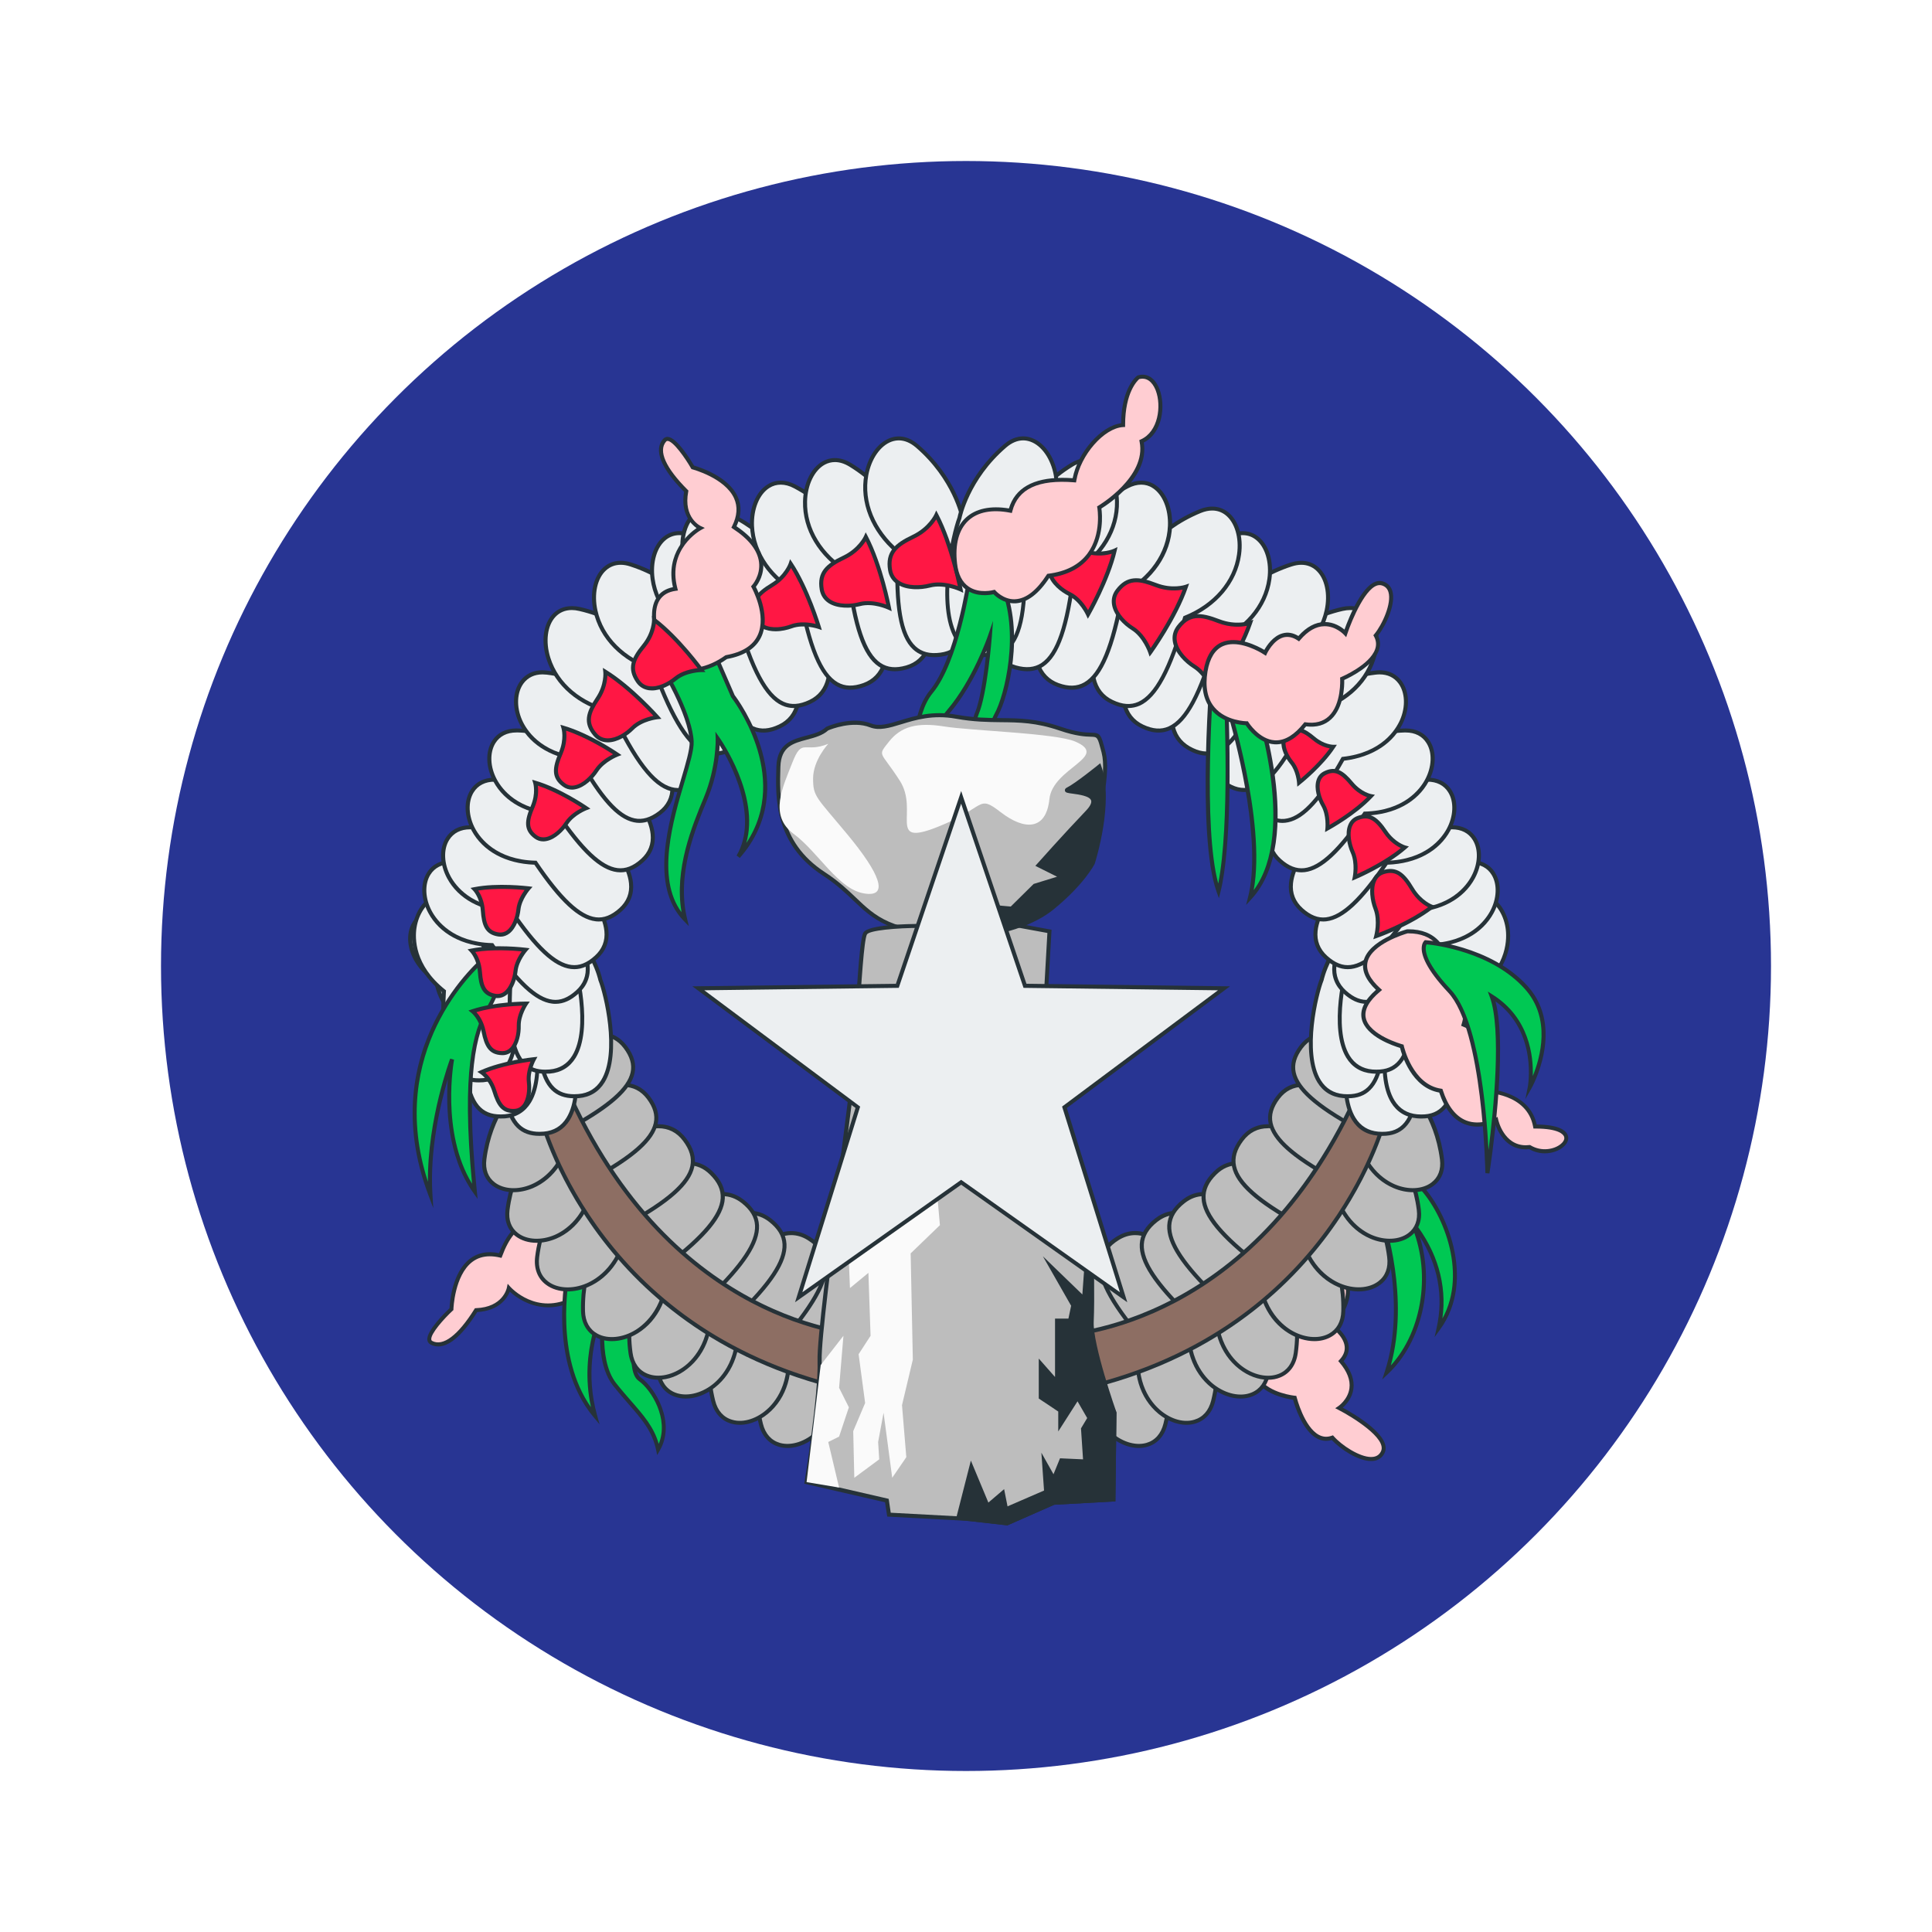 <svg xmlns="http://www.w3.org/2000/svg"  viewBox="0 0 48 48" width="100px" height="100px"><circle cx="24" cy="24" r="20" fill="#283593"/><path fill="#ffcdd2" d="M33.272,34.981c0,0,1.287,0.663,1.084,1.095s-0.975-0.042-1.253-0.358 c-0.635,0.229-0.937-0.99-0.937-0.99s-1.263-0.114-0.978-1.078c-0.888-0.955,0.249-1.433,0.249-1.433s0.19-1.224,1.434-0.814 s0.226,1.534,0.226,1.534s0.643,0.427,0.218,0.879C33.94,34.54,33.272,34.981,33.272,34.981z"/><path fill="#263238" d="M34.066,36.299c-0.323,0-0.762-0.29-0.979-0.522c-0.127,0.037-0.251,0.024-0.367-0.038 c-0.362-0.193-0.552-0.811-0.595-0.964c-0.143-0.019-0.672-0.11-0.912-0.464c-0.122-0.18-0.149-0.396-0.081-0.646 c-0.269-0.297-0.375-0.58-0.318-0.844c0.081-0.38,0.474-0.589,0.578-0.639c0.023-0.114,0.134-0.552,0.504-0.778 c0.265-0.163,0.597-0.178,0.991-0.048c0.354,0.117,0.565,0.303,0.631,0.552c0.11,0.419-0.232,0.881-0.348,1.021 c0.095,0.074,0.309,0.266,0.337,0.509c0.016,0.134-0.027,0.261-0.126,0.38c0.192,0.235,0.274,0.468,0.244,0.69 c-0.032,0.231-0.178,0.39-0.264,0.465c0.288,0.156,1.235,0.707,1.039,1.125c-0.052,0.111-0.145,0.18-0.268,0.197 C34.112,36.298,34.09,36.299,34.066,36.299z M33.118,35.66l0.022,0.025c0.195,0.222,0.635,0.514,0.926,0.514 c0.019,0,0.036-0.001,0.054-0.004c0.09-0.013,0.152-0.059,0.191-0.141c0.149-0.318-0.717-0.851-1.062-1.028l-0.076-0.039 l0.071-0.048c0.002-0.001,0.244-0.165,0.282-0.446c0.028-0.203-0.056-0.42-0.249-0.645l-0.029-0.033l0.031-0.033 c0.099-0.105,0.143-0.218,0.129-0.333c-0.03-0.262-0.335-0.468-0.338-0.47l-0.049-0.032l0.039-0.043 c0.005-0.006,0.478-0.534,0.361-0.973c-0.057-0.214-0.247-0.375-0.565-0.48c-0.364-0.121-0.67-0.108-0.907,0.037 c-0.379,0.231-0.462,0.731-0.462,0.736l-0.005,0.027l-0.025,0.011c-0.005,0.002-0.464,0.2-0.545,0.579 c-0.051,0.236,0.055,0.496,0.312,0.774l0.02,0.021l-0.008,0.027c-0.068,0.23-0.049,0.43,0.06,0.589 c0.246,0.363,0.868,0.424,0.875,0.425l0.035,0.003l0.009,0.035c0.002,0.007,0.187,0.737,0.553,0.934 c0.102,0.054,0.205,0.062,0.319,0.021L33.118,35.66z"/><path fill="#00c853" d="M34.315,30.251c0,0,0.727,2.047,0.135,3.852c0.862-0.808,1.239-2.37,0.646-3.717 c0.593,0.754,0.862,1.643,0.646,2.613c0.862-1.185,0.189-2.909-0.512-3.582C34.53,28.742,34.315,30.251,34.315,30.251z"/><path fill="#263238" d="M34.341,34.272l0.061-0.186c0.581-1.768-0.126-3.799-0.133-3.819l-0.004-0.012l0.001-0.012 c0.006-0.037,0.133-0.899,0.522-1.033c0.144-0.052,0.307,0.005,0.478,0.169c0.67,0.644,1.415,2.413,0.517,3.647l-0.141,0.194 l0.052-0.234c0.174-0.782,0.029-1.558-0.419-2.263c0.37,1.206,0.059,2.617-0.791,3.414L34.341,34.272z M34.366,30.246 c0.057,0.166,0.651,1.998,0.189,3.677c0.793-0.875,1.01-2.347,0.494-3.517l-0.159-0.362l0.244,0.311 c0.578,0.735,0.818,1.562,0.702,2.402c0.646-1.17-0.031-2.719-0.641-3.305c-0.142-0.136-0.27-0.185-0.376-0.147 C34.55,29.398,34.403,30.005,34.366,30.246z"/><path fill="#ffcdd2" d="M15.332,32.514c0,0-0.805,0.463-1.08-0.248c-0.937,0.493-1.609-0.264-1.609-0.264 s-0.101,0.521-0.813,0.547c-0.484,0.775-0.86,0.945-1.112,0.81s0.498-0.834,0.498-0.834s0.042-1.613,1.213-1.331 c0.474-1.298,1.334-0.806,1.334-0.806s1.255-1.147,1.857,0.262C16.315,31.264,16.466,32.28,15.332,32.514z"/><path fill="#263238" d="M10.887,33.452c-0.074,0-0.139-0.02-0.193-0.049c-0.044-0.023-0.07-0.062-0.077-0.11 c-0.029-0.227,0.444-0.689,0.551-0.79c0.006-0.139,0.062-0.89,0.504-1.229c0.196-0.15,0.439-0.199,0.727-0.139 c0.171-0.448,0.409-0.73,0.707-0.84c0.298-0.11,0.562-0.009,0.65,0.033c0.125-0.106,0.66-0.523,1.183-0.412 c0.307,0.066,0.551,0.304,0.725,0.703c0.424,0.38,0.63,0.882,0.523,1.281c-0.062,0.234-0.258,0.538-0.836,0.66 c-0.059,0.031-0.439,0.233-0.773,0.114c-0.154-0.055-0.271-0.169-0.35-0.341c-0.777,0.379-1.377-0.073-1.562-0.241 c-0.063,0.154-0.26,0.475-0.808,0.505C11.437,33.265,11.115,33.452,10.887,33.452z M12.168,31.212 c-0.166,0-0.312,0.047-0.436,0.142c-0.439,0.337-0.467,1.165-0.467,1.173v0.021l-0.016,0.014 c-0.217,0.202-0.553,0.575-0.534,0.719c0.002,0.017,0.009,0.026,0.024,0.035c0.267,0.14,0.638-0.138,1.047-0.792l0.014-0.022 l0.026-0.001c0.662-0.024,0.763-0.488,0.767-0.508l0.02-0.098l0.066,0.074c0.027,0.029,0.66,0.72,1.549,0.254l0.05-0.026 l0.021,0.053c0.065,0.171,0.171,0.282,0.311,0.332c0.307,0.112,0.693-0.109,0.698-0.11l0.015-0.006 c0.422-0.087,0.688-0.291,0.767-0.589c0.098-0.366-0.1-0.833-0.502-1.188l-0.013-0.018c-0.16-0.375-0.382-0.595-0.657-0.654 c-0.535-0.117-1.114,0.404-1.12,0.41L13.77,30.45l-0.031-0.019c-0.002-0.001-0.288-0.154-0.601-0.041 c-0.278,0.102-0.5,0.378-0.662,0.821l-0.016,0.041l-0.043-0.01C12.33,31.222,12.247,31.212,12.168,31.212z"/><path fill="#00c853" d="M14.114,31.598c0,0-0.485,2.209,0.673,3.582c-0.431-1.535,0.242-2.747,0.242-2.747 s-0.269,1.32,0.242,1.966c0.512,0.646,0.943,0.97,1.077,1.616c0.377-0.646-0.081-1.481-0.458-1.751 c-0.377-0.269,0.054-1.885,0.054-1.885l-0.943-1.481L14.114,31.598z"/><path fill="#263238" d="M16.327,36.152l-0.026-0.128c-0.098-0.467-0.359-0.768-0.691-1.147 c-0.12-0.138-0.244-0.28-0.377-0.447c-0.353-0.446-0.349-1.186-0.305-1.632c-0.166,0.462-0.379,1.346-0.093,2.368l0.062,0.222 l-0.148-0.176c-1.161-1.376-0.689-3.603-0.685-3.625l0.004-0.018l0.947-0.745l0.029,0.047l0.954,1.499l-0.006,0.021 c-0.117,0.44-0.358,1.628-0.072,1.831c0.377,0.271,0.871,1.132,0.472,1.817L16.327,36.152z M15.144,32.125l-0.065,0.317 c-0.003,0.014-0.259,1.305,0.232,1.925c0.131,0.165,0.255,0.307,0.374,0.444c0.31,0.354,0.561,0.642,0.681,1.06 c0.254-0.612-0.173-1.331-0.503-1.566c-0.38-0.271-0.035-1.672,0.029-1.917l-0.901-1.417l-0.832,0.655 c-0.039,0.198-0.374,2.057,0.523,3.334c-0.308-1.427,0.298-2.54,0.304-2.552L15.144,32.125z"/><path fill="#bdbdbd" d="M19.008,33.415c0,0-0.392,0.796-0.104,1.964s2.295,0.371,1.799-1.575 c1.137-1.348,1.267-2.029,0.574-2.462C20.15,30.637,19.133,32.95,19.008,33.415z"/><path fill="#263238" d="M19.568,35.975c-0.074,0-0.147-0.01-0.217-0.03c-0.249-0.071-0.426-0.268-0.496-0.554 c-0.281-1.14,0.07-1.92,0.105-1.993c0.104-0.378,0.745-1.854,1.562-2.175c0.268-0.104,0.531-0.079,0.781,0.077 c0.259,0.161,0.402,0.354,0.439,0.59c0.069,0.439-0.234,1.035-0.984,1.927c0.178,0.726,0.029,1.384-0.408,1.809 C20.118,35.851,19.834,35.975,19.568,35.975z M20.842,31.26c-0.093,0-0.188,0.019-0.283,0.056 c-0.783,0.309-1.405,1.752-1.503,2.112l-0.003,0.01c-0.004,0.008-0.38,0.795-0.1,1.93c0.062,0.253,0.21,0.419,0.426,0.481 c0.283,0.079,0.634-0.036,0.902-0.296c0.196-0.19,0.627-0.742,0.374-1.736l-0.006-0.025l0.017-0.02 c0.731-0.867,1.042-1.46,0.979-1.867c-0.032-0.204-0.161-0.375-0.394-0.521C21.118,31.301,20.981,31.26,20.842,31.26z"/><path fill="#bdbdbd" d="M17.823,32.841c0,0-0.392,0.796-0.104,1.964s2.295,0.371,1.799-1.575 c1.137-1.348,1.267-2.029,0.574-2.462C18.964,30.062,17.948,32.376,17.823,32.841z"/><path fill="#263238" d="M18.383,35.399c-0.074,0-0.147-0.01-0.217-0.029c-0.249-0.071-0.426-0.269-0.496-0.554 c-0.281-1.14,0.071-1.92,0.106-1.993c0.104-0.378,0.745-1.854,1.562-2.175c0.268-0.104,0.531-0.079,0.781,0.077 c0.259,0.161,0.402,0.354,0.438,0.589c0.069,0.44-0.234,1.035-0.984,1.928c0.178,0.726,0.029,1.383-0.408,1.808 C18.933,35.275,18.648,35.399,18.383,35.399z M19.657,30.686c-0.093,0-0.188,0.019-0.283,0.056 c-0.783,0.309-1.405,1.752-1.503,2.112l-0.003,0.01c-0.004,0.008-0.381,0.795-0.101,1.93c0.062,0.252,0.209,0.419,0.426,0.48 c0.281,0.085,0.635-0.035,0.902-0.296c0.197-0.19,0.627-0.742,0.374-1.735l-0.006-0.025l0.017-0.02 c0.731-0.867,1.043-1.461,0.979-1.867c-0.032-0.205-0.16-0.375-0.393-0.521C19.934,30.727,19.797,30.686,19.657,30.686z"/><path fill="#bdbdbd" d="M16.66,32.139c0,0-0.474,0.75-0.311,1.942c0.163,1.192,2.243,0.612,1.956-1.376 c1.273-1.22,1.475-1.883,0.831-2.388C18.089,29.496,16.833,31.689,16.66,32.139z"/><path fill="#263238" d="M17.039,34.747c-0.107,0-0.21-0.019-0.306-0.058c-0.24-0.098-0.395-0.312-0.435-0.603 c-0.159-1.162,0.274-1.901,0.316-1.971c0.143-0.365,0.936-1.764,1.782-1.998c0.275-0.077,0.535-0.024,0.77,0.159 c0.239,0.188,0.362,0.396,0.374,0.633c0.021,0.445-0.344,1.005-1.184,1.812c0.1,0.74-0.117,1.379-0.597,1.754 C17.535,34.653,17.278,34.747,17.039,34.747z M18.637,30.185c-0.069,0-0.141,0.01-0.213,0.03 c-0.813,0.225-1.583,1.594-1.717,1.941l-0.005,0.009c-0.004,0.008-0.463,0.751-0.304,1.908c0.035,0.258,0.164,0.439,0.373,0.523 c0.271,0.11,0.634,0.031,0.928-0.198c0.216-0.169,0.702-0.672,0.556-1.688l-0.003-0.025l0.019-0.018 c0.818-0.784,1.19-1.342,1.171-1.753c-0.011-0.207-0.12-0.39-0.337-0.56C18.96,30.242,18.803,30.185,18.637,30.185z"/><path fill="#bdbdbd" d="M15.977,31.672c0,0-0.474,0.75-0.311,1.942c0.163,1.192,2.243,0.612,1.956-1.376 c1.273-1.22,1.475-1.883,0.831-2.388C17.406,29.029,16.151,31.222,15.977,31.672z"/><path fill="#263238" d="M16.356,34.28c-0.106,0-0.21-0.019-0.306-0.058c-0.24-0.098-0.395-0.312-0.435-0.603 c-0.158-1.162,0.274-1.901,0.316-1.971c0.143-0.364,0.936-1.764,1.782-1.998c0.274-0.076,0.536-0.024,0.77,0.159 c0.239,0.188,0.362,0.396,0.374,0.633c0.021,0.445-0.344,1.005-1.184,1.812c0.101,0.74-0.116,1.379-0.596,1.754 C16.854,34.187,16.596,34.28,16.356,34.28z M17.954,29.718c-0.069,0-0.141,0.01-0.213,0.03c-0.813,0.225-1.583,1.594-1.717,1.941 l-0.005,0.009c-0.004,0.008-0.462,0.751-0.304,1.908c0.035,0.258,0.164,0.439,0.373,0.523c0.273,0.112,0.636,0.031,0.929-0.198 c0.216-0.17,0.701-0.672,0.555-1.688l-0.003-0.025l0.019-0.018c0.818-0.784,1.19-1.342,1.171-1.753 c-0.011-0.207-0.12-0.39-0.337-0.56C18.277,29.775,18.12,29.718,17.954,29.718z"/><path fill="#bdbdbd" d="M15.009,30.68c0,0-0.554,0.693-0.523,1.896c0.031,1.203,2.162,0.855,2.096-1.152 c1.4-1.073,1.673-1.709,1.089-2.282C16.72,28.211,15.23,30.253,15.009,30.68z"/><path fill="#263238" d="M15.203,33.32c-0.145,0-0.282-0.032-0.402-0.097c-0.228-0.123-0.357-0.353-0.365-0.646 c-0.029-1.174,0.481-1.861,0.531-1.925c0.183-0.347,1.126-1.65,1.991-1.789c0.289-0.041,0.537,0.037,0.747,0.242 c0.218,0.214,0.317,0.433,0.303,0.67c-0.027,0.445-0.451,0.961-1.376,1.673c0.018,0.746-0.268,1.356-0.785,1.677 C15.638,33.254,15.413,33.32,15.203,33.32z M17.106,28.951c-0.043,0-0.087,0.004-0.132,0.011 c-0.832,0.133-1.749,1.41-1.922,1.741l-0.005,0.008c-0.006,0.007-0.542,0.695-0.513,1.864c0.007,0.26,0.115,0.454,0.313,0.561 c0.256,0.139,0.627,0.102,0.945-0.096c0.232-0.145,0.771-0.59,0.737-1.614l-0.001-0.026l0.021-0.016 c0.901-0.69,1.332-1.203,1.357-1.614c0.012-0.206-0.077-0.4-0.273-0.592C17.481,29.027,17.304,28.951,17.106,28.951z"/><path fill="#bdbdbd" d="M14.148,29.433c0,0-0.652,0.602-0.802,1.796s2.008,1.17,2.245-0.824 c1.545-0.85,1.911-1.438,1.42-2.092C16.211,27.25,14.432,29.044,14.148,29.433z"/><path fill="#263238" d="M14.103,32.085c-0.205,0-0.396-0.057-0.542-0.168c-0.207-0.156-0.301-0.402-0.265-0.693 c0.146-1.165,0.756-1.768,0.814-1.823c0.232-0.315,1.359-1.462,2.237-1.47c0.003,0,0.006,0,0.009,0 c0.285,0,0.519,0.119,0.694,0.353c0.184,0.244,0.248,0.476,0.198,0.708c-0.094,0.436-0.591,0.882-1.611,1.445 c-0.095,0.741-0.469,1.302-1.029,1.54C14.439,32.049,14.266,32.085,14.103,32.085z M16.355,28.031c-0.002,0-0.005,0-0.007,0 c-0.844,0.007-1.94,1.131-2.16,1.432l-0.006,0.008c-0.007,0.006-0.642,0.604-0.787,1.765c-0.033,0.259,0.045,0.467,0.225,0.603 c0.231,0.175,0.604,0.195,0.949,0.047c0.252-0.107,0.852-0.467,0.972-1.485l0.003-0.025l0.022-0.013 c0.995-0.547,1.498-0.989,1.585-1.392c0.043-0.202-0.016-0.407-0.181-0.626C16.814,28.136,16.608,28.031,16.355,28.031z"/><path fill="#bdbdbd" d="M13.376,28.342c0,0-0.623,0.575-0.767,1.716s1.919,1.118,2.145-0.788 c1.477-0.812,1.826-1.374,1.357-1.999C15.347,26.255,13.646,27.97,13.376,28.342z"/><path fill="#263238" d="M13.332,30.877c-0.196,0-0.379-0.054-0.52-0.16c-0.198-0.149-0.288-0.386-0.253-0.665 c0.141-1.113,0.722-1.688,0.778-1.743c0.223-0.302,1.3-1.398,2.14-1.405c0.003,0,0.006,0,0.009,0 c0.272,0,0.496,0.113,0.665,0.337c0.176,0.234,0.237,0.456,0.189,0.679c-0.09,0.417-0.565,0.844-1.54,1.382 c-0.091,0.709-0.449,1.245-0.985,1.474C13.653,30.844,13.488,30.877,13.332,30.877z M15.486,27.003c-0.003,0-0.005,0-0.008,0 c-0.806,0.007-1.853,1.08-2.062,1.368l-0.006,0.008c-0.006,0.005-0.612,0.578-0.751,1.685c-0.031,0.246,0.043,0.444,0.214,0.573 c0.222,0.169,0.575,0.185,0.903,0.046c0.24-0.103,0.812-0.446,0.928-1.419l0.003-0.025l0.022-0.013 c0.95-0.521,1.431-0.943,1.514-1.327c0.042-0.193-0.015-0.389-0.172-0.598C15.923,27.104,15.726,27.003,15.486,27.003z"/><path fill="#bdbdbd" d="M12.801,27.085c0,0-0.623,0.575-0.767,1.716c-0.144,1.141,1.919,1.118,2.145-0.788 c1.477-0.812,1.826-1.374,1.357-1.999C14.772,24.998,13.072,26.713,12.801,27.085z"/><path fill="#263238" d="M12.758,29.62c-0.197,0-0.379-0.054-0.52-0.16c-0.199-0.149-0.289-0.386-0.254-0.665 c0.142-1.113,0.722-1.689,0.779-1.743c0.223-0.303,1.303-1.399,2.141-1.405c0.002,0,0.005,0,0.007,0 c0.273,0,0.497,0.113,0.665,0.337c0.176,0.233,0.237,0.456,0.189,0.679c-0.089,0.416-0.564,0.843-1.539,1.382 c-0.091,0.709-0.449,1.244-0.984,1.474C13.08,29.586,12.914,29.62,12.758,29.62z M14.911,25.746c-0.002,0-0.004,0-0.006,0 c-0.804,0.006-1.854,1.08-2.064,1.368l-0.006,0.008c-0.006,0.005-0.611,0.578-0.751,1.685c-0.031,0.246,0.043,0.444,0.214,0.573 c0.222,0.168,0.578,0.187,0.904,0.045c0.241-0.103,0.812-0.446,0.928-1.418l0.003-0.025l0.022-0.013 c0.95-0.522,1.431-0.944,1.513-1.328c0.042-0.192-0.015-0.388-0.172-0.597C15.348,25.847,15.151,25.746,14.911,25.746z"/><path fill="#8d6e63" d="M21.718,33.196c0,0-4.776,0.072-7.542-5.926c-0.646,0.108-0.754,0.431-0.754,0.431 s1.257,5.495,7.829,6.859C21.503,34.165,21.718,33.196,21.718,33.196z"/><path fill="#263238" d="M21.275,34.616l-0.033-0.007c-6.528-1.355-7.855-6.842-7.868-6.897l-0.003-0.014l0.004-0.013 c0.005-0.015,0.125-0.354,0.794-0.465l0.037-0.007l0.016,0.035c2.69,5.834,7.35,5.896,7.493,5.896c0.002,0,0.003,0,0.003,0 l0.063-0.001l-0.014,0.062c-0.009,0.04-0.221,0.983-0.474,1.381L21.275,34.616z M13.476,27.705 c0.082,0.324,1.489,5.48,7.752,6.799c0.201-0.341,0.379-1.05,0.429-1.26c-0.577-0.021-4.932-0.367-7.509-5.919 C13.644,27.42,13.502,27.65,13.476,27.705z"/><path fill="#bdbdbd" d="M28.851,33.415c0,0,0.392,0.796,0.104,1.964s-2.295,0.371-1.799-1.575 c-1.137-1.348-1.267-2.029-0.574-2.462C27.71,30.637,28.727,32.95,28.851,33.415z"/><path fill="#263238" d="M28.291,35.975c-0.265,0-0.549-0.124-0.781-0.35c-0.438-0.425-0.586-1.082-0.408-1.809 c-0.75-0.892-1.054-1.487-0.985-1.927c0.037-0.235,0.181-0.429,0.439-0.59c0.249-0.156,0.514-0.182,0.781-0.077 c0.816,0.321,1.458,1.797,1.562,2.175c0.035,0.073,0.387,0.854,0.105,1.993c-0.07,0.286-0.247,0.482-0.496,0.554 C28.438,35.965,28.365,35.975,28.291,35.975z M27.018,31.26c-0.14,0-0.276,0.041-0.409,0.124 c-0.232,0.146-0.361,0.316-0.394,0.521c-0.063,0.407,0.248,1,0.979,1.867l0.017,0.02l-0.006,0.025 c-0.253,0.994,0.177,1.546,0.374,1.736c0.268,0.26,0.621,0.375,0.901,0.296c0.216-0.062,0.363-0.229,0.426-0.481 c0.28-1.135-0.096-1.922-0.1-1.93l-0.003-0.01c-0.098-0.36-0.72-1.804-1.503-2.112C27.205,31.278,27.11,31.26,27.018,31.26z"/><path fill="#bdbdbd" d="M30.036,32.841c0,0,0.392,0.796,0.104,1.964c-0.288,1.168-2.295,0.371-1.799-1.575 c-1.137-1.348-1.267-2.029-0.574-2.462C28.895,30.062,29.912,32.376,30.036,32.841z"/><path fill="#263238" d="M29.477,35.399c-0.266,0-0.55-0.124-0.782-0.35c-0.438-0.425-0.586-1.082-0.408-1.808 c-0.75-0.893-1.054-1.487-0.984-1.928c0.037-0.234,0.181-0.428,0.439-0.589c0.25-0.156,0.513-0.183,0.782-0.076 c0.817,0.322,1.457,1.796,1.56,2.174c0.035,0.073,0.387,0.854,0.106,1.993c-0.07,0.285-0.247,0.482-0.496,0.554 C29.624,35.39,29.551,35.399,29.477,35.399z M28.203,30.686c-0.14,0-0.276,0.041-0.409,0.124 c-0.232,0.146-0.361,0.316-0.394,0.521c-0.064,0.406,0.247,1,0.979,1.867l0.017,0.02l-0.006,0.025 c-0.253,0.993,0.177,1.545,0.374,1.735c0.268,0.261,0.621,0.381,0.902,0.296c0.217-0.062,0.363-0.229,0.426-0.48 c0.28-1.135-0.097-1.922-0.101-1.93l-0.003-0.01c-0.097-0.359-0.716-1.802-1.502-2.111 C28.392,30.704,28.297,30.686,28.203,30.686z"/><path fill="#bdbdbd" d="M31.2,32.139c0,0,0.474,0.75,0.311,1.942c-0.163,1.192-2.243,0.612-1.956-1.376 c-1.273-1.22-1.475-1.883-0.831-2.388C29.771,29.496,31.027,31.689,31.2,32.139z"/><path fill="#263238" d="M30.82,34.747c-0.238,0-0.496-0.094-0.722-0.27c-0.479-0.376-0.696-1.015-0.597-1.755 c-0.84-0.808-1.205-1.367-1.184-1.812c0.012-0.237,0.135-0.444,0.374-0.633c0.231-0.183,0.492-0.237,0.769-0.159 c0.845,0.232,1.641,1.633,1.784,1.998c0.042,0.068,0.475,0.808,0.315,1.971c-0.04,0.291-0.194,0.505-0.435,0.603 C31.031,34.729,30.928,34.747,30.82,34.747z M29.223,30.185c-0.166,0-0.323,0.058-0.468,0.171 c-0.217,0.17-0.326,0.353-0.337,0.56c-0.02,0.411,0.353,0.969,1.171,1.753l0.019,0.018l-0.003,0.025 c-0.146,1.016,0.34,1.519,0.556,1.688c0.295,0.23,0.659,0.309,0.929,0.198c0.209-0.084,0.337-0.266,0.372-0.523 c0.159-1.157-0.299-1.9-0.303-1.908l-0.005-0.009c-0.135-0.348-0.906-1.719-1.719-1.941 C29.362,30.194,29.292,30.185,29.223,30.185z"/><path fill="#bdbdbd" d="M31.882,31.672c0,0,0.474,0.75,0.311,1.942c-0.163,1.192-2.243,0.612-1.956-1.376 c-1.273-1.22-1.475-1.883-0.831-2.388C30.453,29.029,31.709,31.222,31.882,31.672z"/><path fill="#263238" d="M31.503,34.28c-0.239,0-0.496-0.094-0.722-0.271c-0.479-0.375-0.696-1.014-0.597-1.754 c-0.84-0.808-1.205-1.367-1.184-1.812c0.012-0.237,0.135-0.444,0.374-0.633c0.233-0.184,0.491-0.235,0.77-0.159 c0.847,0.234,1.64,1.633,1.782,1.998c0.042,0.069,0.476,0.809,0.316,1.971c-0.04,0.291-0.194,0.505-0.435,0.603 C31.713,34.262,31.61,34.28,31.503,34.28z M29.905,29.718c-0.166,0-0.323,0.058-0.468,0.171c-0.217,0.17-0.326,0.353-0.337,0.56 c-0.02,0.411,0.353,0.969,1.171,1.753l0.019,0.018l-0.003,0.025c-0.146,1.016,0.34,1.519,0.556,1.688 c0.295,0.23,0.657,0.308,0.928,0.198c0.209-0.084,0.338-0.266,0.373-0.523c0.159-1.157-0.3-1.9-0.304-1.908l-0.005-0.009 c-0.134-0.348-0.903-1.717-1.717-1.941C30.046,29.728,29.975,29.718,29.905,29.718z"/><path fill="#bdbdbd" d="M32.851,30.68c0,0,0.554,0.693,0.523,1.896c-0.031,1.203-2.162,0.855-2.096-1.152 c-1.4-1.073-1.673-1.709-1.089-2.282C31.14,28.211,32.629,30.253,32.851,30.68z"/><path fill="#263238" d="M32.656,33.32c-0.209,0-0.435-0.066-0.643-0.195c-0.519-0.32-0.804-0.931-0.786-1.677 c-0.924-0.711-1.349-1.228-1.375-1.672c-0.015-0.237,0.084-0.457,0.302-0.671c0.21-0.206,0.458-0.286,0.747-0.242 c0.865,0.139,1.809,1.442,1.991,1.789c0.05,0.063,0.561,0.751,0.531,1.925c-0.007,0.294-0.137,0.523-0.365,0.646 C32.939,33.288,32.802,33.32,32.656,33.32z M30.753,28.951c-0.197,0-0.375,0.076-0.528,0.227 c-0.196,0.191-0.285,0.386-0.272,0.593c0.024,0.41,0.456,0.924,1.356,1.613l0.021,0.016l-0.001,0.026 c-0.034,1.024,0.505,1.47,0.738,1.614c0.317,0.196,0.687,0.234,0.945,0.096c0.197-0.107,0.306-0.301,0.312-0.561 c0.029-1.169-0.507-1.857-0.513-1.864l-0.005-0.008c-0.173-0.331-1.09-1.608-1.922-1.741 C30.84,28.955,30.796,28.951,30.753,28.951z"/><path fill="#bdbdbd" d="M33.711,29.433c0,0,0.652,0.602,0.802,1.796s-2.008,1.17-2.245-0.824 c-1.545-0.85-1.911-1.438-1.42-2.092C31.649,27.25,33.428,29.044,33.711,29.433z"/><path fill="#263238" d="M33.757,32.085c-0.163,0-0.336-0.036-0.506-0.108c-0.561-0.238-0.935-0.799-1.029-1.54 c-1.021-0.564-1.518-1.011-1.611-1.446c-0.05-0.232,0.016-0.463,0.198-0.707c0.176-0.233,0.409-0.353,0.694-0.353 c0.003,0,0.006,0,0.009,0c0.878,0.008,2.005,1.154,2.237,1.47c0.059,0.056,0.668,0.658,0.814,1.823 c0.036,0.291-0.058,0.537-0.265,0.693C34.152,32.028,33.962,32.085,33.757,32.085z M31.504,28.031 c-0.253,0-0.459,0.104-0.615,0.312c-0.165,0.219-0.224,0.424-0.18,0.626c0.086,0.402,0.589,0.844,1.584,1.392l0.022,0.013 l0.003,0.025c0.12,1.019,0.72,1.378,0.972,1.485c0.345,0.148,0.718,0.128,0.949-0.047c0.18-0.136,0.258-0.344,0.225-0.603 c-0.146-1.16-0.78-1.759-0.787-1.765l-0.006-0.008c-0.22-0.301-1.316-1.425-2.16-1.432 C31.509,28.031,31.506,28.031,31.504,28.031z"/><path fill="#bdbdbd" d="M34.484,28.342c0,0,0.623,0.575,0.767,1.716c0.144,1.141-1.919,1.118-2.145-0.788 c-1.477-0.812-1.826-1.374-1.357-1.999C32.513,26.255,34.213,27.97,34.484,28.342z"/><path fill="#263238" d="M34.527,30.877c-0.156,0-0.321-0.033-0.483-0.103c-0.536-0.229-0.895-0.765-0.985-1.474 c-0.975-0.538-1.449-0.965-1.539-1.382c-0.048-0.223,0.014-0.444,0.189-0.679c0.168-0.224,0.392-0.337,0.665-0.337 c0.002,0,0.005,0,0.007,0c0.838,0.006,1.918,1.103,2.141,1.405c0.058,0.054,0.638,0.63,0.778,1.743 c0.035,0.279-0.055,0.516-0.253,0.665C34.906,30.823,34.724,30.877,34.527,30.877z M32.374,27.003 c-0.24,0-0.437,0.101-0.585,0.298c-0.157,0.209-0.214,0.404-0.172,0.598c0.083,0.384,0.563,0.806,1.513,1.327l0.022,0.013 l0.003,0.025c0.115,0.973,0.688,1.316,0.928,1.419c0.328,0.139,0.682,0.122,0.903-0.046c0.171-0.129,0.245-0.327,0.214-0.573 c-0.14-1.106-0.744-1.68-0.75-1.685l-0.006-0.008c-0.211-0.288-1.261-1.362-2.064-1.368 C32.378,27.003,32.376,27.003,32.374,27.003z"/><path fill="#bdbdbd" d="M35.059,27.085c0,0,0.623,0.575,0.767,1.716c0.144,1.141-1.919,1.118-2.145-0.788 c-1.477-0.812-1.826-1.374-1.357-1.999C33.087,24.998,34.788,26.713,35.059,27.085z"/><path fill="#263238" d="M35.103,29.62c-0.156,0-0.322-0.033-0.484-0.103c-0.536-0.229-0.894-0.765-0.985-1.474 c-0.975-0.539-1.45-0.966-1.539-1.382c-0.048-0.223,0.014-0.445,0.189-0.679c0.168-0.224,0.392-0.337,0.665-0.337 c0.003,0,0.005,0,0.008,0c0.84,0.007,1.918,1.104,2.141,1.405c0.057,0.054,0.637,0.63,0.778,1.743 c0.035,0.279-0.055,0.516-0.253,0.665C35.48,29.566,35.299,29.62,35.103,29.62z M32.948,25.746c-0.24,0-0.437,0.101-0.585,0.298 c-0.157,0.209-0.214,0.404-0.172,0.597c0.082,0.384,0.562,0.806,1.513,1.328l0.022,0.013l0.003,0.025 c0.115,0.973,0.688,1.316,0.929,1.419c0.325,0.139,0.682,0.122,0.903-0.046c0.171-0.129,0.245-0.327,0.214-0.573 c-0.141-1.109-0.745-1.68-0.751-1.685l-0.006-0.008c-0.21-0.288-1.258-1.361-2.063-1.368 C32.953,25.746,32.95,25.746,32.948,25.746z"/><path fill="#8d6e63" d="M26.141,33.196c0,0,4.776,0.072,7.542-5.926c0.646,0.108,0.754,0.431,0.754,0.431 s-1.257,5.495-7.829,6.859C26.357,34.165,26.141,33.196,26.141,33.196z"/><path fill="#263238" d="M26.585,34.616l-0.019-0.028c-0.254-0.398-0.465-1.342-0.474-1.382l-0.014-0.062l0.063,0.001 c0.017-0.004,4.769,0.019,7.495-5.896l0.016-0.035l0.037,0.007c0.669,0.111,0.79,0.45,0.795,0.465l0.004,0.013l-0.003,0.014 c-0.013,0.056-1.341,5.542-7.868,6.897L26.585,34.616z M26.204,33.244c0.05,0.21,0.228,0.919,0.429,1.261 c6.261-1.319,7.67-6.475,7.752-6.799c-0.026-0.055-0.169-0.286-0.673-0.381C31.136,32.877,26.781,33.223,26.204,33.244z"/><path fill="#eceff1" d="M12.655,23.058c0,0-0.687-0.497-1.834-0.412c-1.147,0.084-0.717,2.103,1.196,1.947 c1.088,1.287,1.708,1.518,2.228,0.934C15.09,24.578,13.073,23.25,12.655,23.058z"/><path fill="#263238" d="M13.665,25.882c-0.003,0-0.006,0-0.009,0c-0.426-0.006-0.938-0.387-1.66-1.236 c-0.712,0.058-1.308-0.193-1.639-0.675c-0.226-0.327-0.279-0.709-0.143-0.995c0.108-0.224,0.322-0.358,0.603-0.379 c1.117-0.08,1.799,0.373,1.863,0.419c0.34,0.157,1.626,0.996,1.8,1.818c0.057,0.271-0.01,0.516-0.198,0.728 C14.092,25.776,13.89,25.882,13.665,25.882z M12.039,24.542l0.017,0.02c0.701,0.828,1.21,1.216,1.603,1.22 c0.002,0,0.004,0,0.007,0c0.194,0,0.372-0.094,0.543-0.286c0.166-0.187,0.225-0.402,0.174-0.64 c-0.166-0.789-1.424-1.604-1.747-1.751L12.626,23.1c-0.006-0.005-0.692-0.488-1.801-0.403c-0.247,0.019-0.427,0.13-0.52,0.323 c-0.12,0.25-0.067,0.602,0.134,0.895c0.149,0.216,0.605,0.711,1.574,0.63L12.039,24.542z"/><g><path fill="#eceff1" d="M14.054,25.278c0,0-0.159-0.833-1.05-1.559c-0.892-0.726-1.965,1.036-0.467,2.237 c-0.092,1.683,0.199,2.277,0.978,2.209C14.781,28.054,14.226,25.704,14.054,25.278z"/><path fill="#263238" d="M13.401,28.22c-0.234,0-0.417-0.066-0.559-0.203c-0.306-0.297-0.416-0.926-0.358-2.038 c-0.552-0.451-0.817-1.039-0.728-1.614c0.062-0.393,0.283-0.708,0.58-0.821c0.234-0.09,0.48-0.039,0.698,0.137 c0.87,0.708,1.051,1.506,1.066,1.583c0.14,0.349,0.499,1.843,0.061,2.56c-0.145,0.236-0.361,0.368-0.644,0.393 C13.479,28.219,13.439,28.22,13.401,28.22z M12.569,23.599c-0.065,0-0.132,0.013-0.196,0.037c-0.26,0.1-0.463,0.392-0.518,0.744 c-0.04,0.258-0.052,0.925,0.712,1.537l0.021,0.017l-0.002,0.025c-0.059,1.082,0.045,1.713,0.327,1.985 c0.121,0.118,0.282,0.176,0.489,0.176c0.034,0,0.07-0.002,0.108-0.005c0.248-0.021,0.438-0.138,0.565-0.346 c0.422-0.688,0.064-2.144-0.068-2.474l-0.003-0.009c-0.002-0.009-0.167-0.825-1.032-1.529 C12.843,23.652,12.706,23.599,12.569,23.599z"/><path fill="#eceff1" d="M13.084,24.847c0,0-0.159-0.833-1.05-1.559c-0.892-0.726-1.965,1.036-0.467,2.237 c-0.092,1.683,0.199,2.277,0.978,2.209C13.811,27.624,13.257,25.273,13.084,24.847z"/><path fill="#263238" d="M12.432,27.789c-0.234,0-0.417-0.066-0.559-0.203c-0.306-0.297-0.416-0.926-0.357-2.038 c-0.553-0.452-0.818-1.039-0.729-1.615c0.062-0.393,0.283-0.707,0.58-0.82c0.231-0.09,0.481-0.04,0.698,0.137 c0.87,0.708,1.051,1.506,1.066,1.583c0.139,0.349,0.499,1.842,0.061,2.559c-0.145,0.236-0.361,0.369-0.644,0.394 C12.509,27.788,12.47,27.789,12.432,27.789z M11.6,23.168c-0.065,0-0.132,0.013-0.197,0.037c-0.259,0.1-0.461,0.392-0.517,0.743 c-0.04,0.258-0.051,0.926,0.713,1.538l0.021,0.017l-0.002,0.025c-0.06,1.081,0.044,1.713,0.326,1.985 c0.141,0.137,0.329,0.191,0.598,0.171c0.248-0.021,0.438-0.139,0.565-0.346c0.421-0.688,0.064-2.144-0.068-2.474l-0.003-0.009 c-0.002-0.009-0.167-0.825-1.032-1.529C11.873,23.222,11.736,23.168,11.6,23.168z"/><path fill="#eceff1" d="M14.916,24.344c0,0-0.159-0.833-1.05-1.559c-0.892-0.726-1.965,1.036-0.467,2.237 c-0.092,1.683,0.199,2.277,0.978,2.209C15.643,27.121,15.088,24.77,14.916,24.344z"/><path fill="#263238" d="M14.264,27.286c-0.234,0-0.418-0.066-0.56-0.203c-0.306-0.297-0.416-0.926-0.357-2.038 c-0.553-0.452-0.817-1.039-0.728-1.615c0.062-0.393,0.283-0.707,0.58-0.82c0.231-0.09,0.481-0.04,0.698,0.137 c0.87,0.708,1.051,1.506,1.066,1.583c0.139,0.35,0.497,1.847,0.059,2.561c-0.144,0.235-0.359,0.367-0.642,0.392 C14.341,27.285,14.302,27.286,14.264,27.286z M13.432,22.665c-0.065,0-0.132,0.013-0.196,0.037 c-0.26,0.1-0.463,0.392-0.518,0.743c-0.04,0.259-0.052,0.926,0.712,1.538L13.45,25l-0.002,0.025 c-0.06,1.081,0.044,1.712,0.326,1.985c0.121,0.118,0.282,0.176,0.49,0.176c0.034,0,0.07-0.002,0.108-0.005 c0.248-0.021,0.438-0.138,0.564-0.345c0.421-0.685,0.065-2.144-0.067-2.475l-0.003-0.009c-0.002-0.009-0.167-0.825-1.032-1.529 C13.705,22.719,13.568,22.665,13.432,22.665z"/><path fill="#eceff1" d="M12.546,23.949c0,0-0.159-0.833-1.05-1.559c-0.892-0.726-1.965,1.036-0.467,2.237 c-0.092,1.683,0.199,2.277,0.978,2.209C13.273,26.726,12.718,24.375,12.546,23.949z"/><path fill="#263238" d="M11.892,26.892c-0.233,0-0.416-0.067-0.557-0.203c-0.307-0.297-0.417-0.926-0.358-2.039 c-0.553-0.452-0.817-1.039-0.728-1.615c0.062-0.393,0.283-0.707,0.58-0.82c0.231-0.09,0.48-0.04,0.697,0.138 c0.87,0.708,1.052,1.507,1.067,1.583c0.139,0.349,0.498,1.844,0.059,2.559c-0.145,0.236-0.36,0.368-0.643,0.393 C11.969,26.89,11.93,26.892,11.892,26.892z M11.061,22.27c-0.065,0-0.131,0.013-0.196,0.038 c-0.259,0.099-0.462,0.391-0.517,0.742c-0.04,0.259-0.052,0.926,0.712,1.538l0.021,0.017l-0.002,0.025 c-0.06,1.082,0.044,1.713,0.326,1.986c0.142,0.138,0.337,0.192,0.598,0.17c0.248-0.021,0.438-0.138,0.565-0.345 c0.421-0.687,0.065-2.144-0.067-2.474l-0.003-0.009c-0.002-0.009-0.168-0.825-1.033-1.529 C11.334,22.323,11.197,22.27,11.061,22.27z"/><path fill="#eceff1" d="M14.198,23.733c0,0-0.159-0.833-1.05-1.559c-0.892-0.726-1.965,1.036-0.467,2.237 c-0.092,1.683,0.199,2.277,0.978,2.209C14.925,26.51,14.37,24.16,14.198,23.733z"/><path fill="#263238" d="M13.545,26.676c-0.234,0-0.417-0.066-0.559-0.203c-0.306-0.297-0.416-0.926-0.357-2.038 c-0.553-0.452-0.818-1.039-0.729-1.615c0.062-0.393,0.283-0.707,0.58-0.82c0.23-0.09,0.481-0.039,0.698,0.137 c0.87,0.708,1.051,1.506,1.066,1.583c0.139,0.349,0.499,1.842,0.061,2.559c-0.145,0.236-0.361,0.369-0.644,0.394 C13.622,26.675,13.583,26.676,13.545,26.676z M12.713,22.055c-0.065,0-0.132,0.013-0.197,0.037 c-0.259,0.1-0.461,0.392-0.517,0.743c-0.04,0.258-0.051,0.926,0.713,1.538l0.021,0.017l-0.002,0.025 c-0.06,1.081,0.044,1.713,0.326,1.985c0.121,0.118,0.282,0.176,0.489,0.176c0.034,0,0.07-0.002,0.108-0.005 c0.248-0.021,0.438-0.139,0.565-0.346c0.421-0.688,0.064-2.144-0.068-2.474l-0.003-0.009c-0.002-0.009-0.167-0.825-1.032-1.529 C12.986,22.108,12.85,22.055,12.713,22.055z"/><path fill="#eceff1" d="M13.024,22.022c0,0-0.63-0.567-1.779-0.605c-1.149-0.038-0.937,2.014,0.982,2.064 c0.945,1.396,1.537,1.692,2.115,1.167C15.283,23.793,13.42,22.258,13.024,22.022z"/><path fill="#263238" d="M13.802,24.94c-0.027,0-0.056-0.001-0.083-0.005c-0.423-0.05-0.893-0.484-1.52-1.406 c-0.713-0.025-1.28-0.332-1.557-0.845c-0.188-0.35-0.202-0.734-0.035-1.004c0.126-0.203,0.34-0.314,0.606-0.314 c0.011,0,0.022,0,0.033,0.001c1.121,0.037,1.748,0.562,1.807,0.615c0.321,0.193,1.512,1.165,1.596,2.001 c0.027,0.274-0.064,0.511-0.274,0.701C14.187,24.856,13.998,24.94,13.802,24.94z M11.213,21.467 c-0.232,0-0.412,0.092-0.521,0.267c-0.146,0.235-0.131,0.59,0.038,0.903c0.124,0.23,0.519,0.769,1.497,0.794h0.026l0.014,0.021 c0.608,0.898,1.073,1.338,1.463,1.385c0.193,0.026,0.384-0.052,0.578-0.227c0.185-0.168,0.266-0.375,0.241-0.617 c-0.08-0.802-1.245-1.746-1.551-1.928l-0.008-0.006c-0.007-0.006-0.632-0.556-1.748-0.593 C11.233,21.467,11.224,21.467,11.213,21.467z"/><path fill="#eceff1" d="M13.491,21.16c0,0-0.63-0.567-1.779-0.605c-1.149-0.038-0.937,2.014,0.982,2.064 c0.945,1.396,1.537,1.692,2.115,1.167C15.75,22.931,13.886,21.396,13.491,21.16z"/><path fill="#263238" d="M14.268,24.079c-0.027,0-0.055-0.002-0.083-0.005c-0.423-0.051-0.892-0.484-1.519-1.406 c-0.713-0.025-1.279-0.332-1.557-0.845c-0.188-0.35-0.202-0.735-0.035-1.005c0.126-0.203,0.341-0.314,0.606-0.314 c0.011,0,0.022,0,0.033,0.001c1.121,0.038,1.748,0.563,1.807,0.615c0.321,0.192,1.512,1.166,1.596,2.001 c0.027,0.275-0.064,0.511-0.274,0.701C14.652,23.994,14.464,24.079,14.268,24.079z M11.68,20.604 c-0.232,0-0.412,0.092-0.521,0.267c-0.146,0.235-0.131,0.591,0.039,0.904c0.124,0.23,0.519,0.769,1.496,0.794h0.026l0.014,0.021 c0.608,0.897,1.073,1.337,1.462,1.384c0.193,0.026,0.385-0.05,0.579-0.227c0.185-0.167,0.266-0.375,0.241-0.616 c-0.08-0.802-1.245-1.747-1.551-1.929l-0.008-0.006c-0.007-0.006-0.632-0.555-1.748-0.593C11.7,20.604,11.69,20.604,11.68,20.604 z"/><g><path fill="#eceff1" d="M14.102,19.975c0,0-0.63-0.567-1.779-0.605s-0.937,2.014,0.982,2.064 c0.945,1.396,1.537,1.692,2.115,1.167C16.361,21.746,14.497,20.211,14.102,19.975z"/><path fill="#263238" d="M14.879,22.894c-0.027,0-0.056-0.001-0.083-0.005c-0.424-0.051-0.893-0.484-1.52-1.406 c-0.713-0.025-1.279-0.332-1.557-0.845c-0.188-0.351-0.202-0.735-0.035-1.005c0.126-0.203,0.34-0.313,0.606-0.313 c0.011,0,0.021,0,0.033,0.001c1.121,0.037,1.748,0.562,1.807,0.615c0.321,0.193,1.512,1.165,1.597,2.001 c0.027,0.275-0.064,0.511-0.274,0.701C15.264,22.81,15.075,22.894,14.879,22.894z M12.29,19.42c-0.232,0-0.412,0.091-0.521,0.266 c-0.146,0.235-0.131,0.591,0.038,0.904c0.125,0.23,0.52,0.769,1.497,0.794h0.026l0.014,0.021 c0.608,0.897,1.073,1.338,1.463,1.385c0.193,0.024,0.385-0.051,0.579-0.227c0.185-0.168,0.266-0.375,0.241-0.617 c-0.081-0.801-1.246-1.746-1.552-1.928l-0.008-0.006c-0.007-0.006-0.632-0.556-1.748-0.593C12.311,19.42,12.3,19.42,12.29,19.42z"/></g><g><path fill="#eceff1" d="M14.64,18.754c0,0-0.63-0.567-1.779-0.605s-0.937,2.014,0.982,2.064 c0.945,1.396,1.537,1.692,2.115,1.167C16.899,20.525,15.036,18.99,14.64,18.754z"/><path fill="#263238" d="M15.418,21.673c-0.028,0-0.056-0.002-0.084-0.005c-0.424-0.051-0.893-0.484-1.519-1.406 c-0.714-0.025-1.28-0.332-1.557-0.845c-0.189-0.35-0.203-0.735-0.035-1.005c0.125-0.203,0.34-0.314,0.606-0.314 c0.011,0,0.022,0,0.033,0.001c1.12,0.038,1.748,0.563,1.807,0.615c0.321,0.193,1.513,1.169,1.596,2.002 c0.027,0.275-0.064,0.511-0.274,0.701C15.803,21.589,15.614,21.673,15.418,21.673z M12.829,18.198 c-0.232,0-0.412,0.092-0.521,0.267c-0.146,0.236-0.132,0.591,0.038,0.904c0.124,0.23,0.519,0.769,1.497,0.794h0.026l0.014,0.021 c0.607,0.897,1.072,1.337,1.462,1.384c0.195,0.023,0.385-0.05,0.579-0.226c0.185-0.167,0.266-0.375,0.241-0.616 c-0.079-0.8-1.245-1.747-1.551-1.93l-0.008-0.006c-0.007-0.006-0.633-0.555-1.748-0.593C12.85,18.198,12.84,18.198,12.829,18.198 z"/></g><g><path fill="#eceff1" d="M15.306,17.468c0,0-0.579-0.619-1.72-0.756s-1.107,1.926,0.8,2.14 c0.821,1.472,1.385,1.818,2.007,1.344C17.405,19.426,15.68,17.736,15.306,17.468z"/><path fill="#263238" d="M15.888,20.445c-0.048,0-0.095-0.006-0.142-0.016c-0.417-0.087-0.847-0.56-1.391-1.53 c-0.709-0.087-1.247-0.442-1.479-0.977c-0.158-0.365-0.139-0.75,0.051-1.004c0.148-0.199,0.384-0.295,0.664-0.257 c1.113,0.134,1.693,0.711,1.748,0.768c0.303,0.221,1.406,1.294,1.417,2.133c0.004,0.275-0.108,0.503-0.333,0.674 C16.24,20.376,16.063,20.444,15.888,20.445z M13.478,16.755c-0.198,0-0.359,0.076-0.47,0.224 c-0.165,0.223-0.182,0.577-0.04,0.904c0.104,0.24,0.451,0.811,1.425,0.92l0.025,0.003l0.013,0.022 c0.527,0.946,0.951,1.424,1.336,1.504c0.193,0.041,0.389-0.018,0.597-0.176c0.198-0.15,0.297-0.351,0.294-0.593 c-0.011-0.805-1.091-1.847-1.38-2.055l-0.007-0.007c-0.006-0.006-0.582-0.607-1.69-0.74 C13.545,16.758,13.511,16.755,13.478,16.755z"/></g><g><path fill="#eceff1" d="M16.238,16.19c0,0-0.607-0.777-1.836-1.06s-1.252,2.097,0.802,2.553 c0.844,1.785,1.443,2.246,2.129,1.769C18.447,18.676,16.634,16.54,16.238,16.19z"/><path fill="#263238" d="M16.845,19.678c-0.061,0-0.121-0.008-0.182-0.023c-0.459-0.123-0.921-0.718-1.495-1.929 c-0.789-0.183-1.383-0.688-1.592-1.358c-0.137-0.437-0.079-0.86,0.149-1.107c0.166-0.179,0.411-0.24,0.688-0.179 c1.202,0.277,1.81,1.008,1.861,1.074c0.331,0.296,1.52,1.689,1.463,2.654c-0.017,0.291-0.144,0.521-0.377,0.684 C17.183,19.617,17.013,19.678,16.845,19.678z M14.207,15.156c-0.164,0-0.303,0.059-0.408,0.172 c-0.201,0.217-0.251,0.613-0.127,1.01c0.2,0.642,0.776,1.126,1.542,1.296l0.024,0.005l0.01,0.022 c0.565,1.196,1.01,1.781,1.44,1.896c0.199,0.055,0.399,0.005,0.615-0.146c0.206-0.144,0.319-0.348,0.334-0.607 c0.055-0.932-1.114-2.294-1.433-2.577l-0.006-0.006c-0.006-0.008-0.612-0.767-1.809-1.042 C14.326,15.164,14.265,15.156,14.207,15.156z"/></g><g><path fill="#eceff1" d="M17.412,15.242c0,0-0.537-0.827-1.737-1.216s-1.431,1.979,0.576,2.613 c0.685,1.852,1.242,2.363,1.966,1.948C19.396,17.911,17.776,15.625,17.412,15.242z"/><path fill="#263238" d="M17.773,18.772c-0.082,0-0.162-0.015-0.24-0.043c-0.447-0.162-0.854-0.795-1.32-2.051 c-0.771-0.251-1.318-0.807-1.468-1.492c-0.098-0.446-0.004-0.864,0.245-1.09c0.181-0.165,0.428-0.206,0.701-0.119 c1.172,0.381,1.713,1.163,1.76,1.233c0.305,0.323,1.367,1.813,1.227,2.771c-0.042,0.289-0.188,0.507-0.436,0.647 C18.077,18.726,17.922,18.772,17.773,18.772z M15.422,14.032c-0.14,0-0.263,0.047-0.364,0.139 c-0.22,0.198-0.304,0.589-0.215,0.994c0.144,0.657,0.676,1.189,1.423,1.426l0.023,0.008l0.009,0.022 c0.452,1.225,0.855,1.864,1.27,2.015c0.19,0.07,0.395,0.038,0.626-0.092c0.218-0.126,0.348-0.319,0.386-0.576 c0.136-0.925-0.91-2.383-1.203-2.691L17.37,15.27c-0.005-0.008-0.543-0.817-1.71-1.196 C15.577,14.046,15.497,14.032,15.422,14.032z"/></g><g><path fill="#eceff1" d="M18.82,14.652c0,0-0.473-0.865-1.64-1.344c-1.167-0.479-1.576,1.866,0.377,2.649 c0.543,1.898,1.06,2.45,1.814,2.091C20.597,17.464,19.154,15.062,18.82,14.652z"/><path fill="#263238" d="M18.968,18.201c-0.101,0-0.197-0.021-0.29-0.062c-0.433-0.195-0.791-0.857-1.161-2.145 c-0.75-0.309-1.254-0.904-1.352-1.599c-0.063-0.453,0.062-0.862,0.327-1.068c0.193-0.15,0.445-0.174,0.707-0.064 c1.141,0.468,1.621,1.288,1.663,1.361c0.278,0.345,1.226,1.91,1.013,2.855c-0.063,0.285-0.226,0.491-0.482,0.613 C19.241,18.165,19.101,18.201,18.968,18.201z M16.881,13.295c-0.121,0-0.231,0.037-0.327,0.111 c-0.233,0.181-0.348,0.563-0.29,0.975c0.094,0.666,0.584,1.237,1.312,1.529l0.022,0.01l0.007,0.023 c0.364,1.271,0.707,1.921,1.114,2.104c0.185,0.083,0.392,0.068,0.63-0.045c0.228-0.108,0.371-0.292,0.428-0.545 c0.202-0.9-0.737-2.457-0.996-2.774l-0.005-0.007c-0.005-0.009-0.48-0.856-1.614-1.322C17.063,13.314,16.97,13.295,16.881,13.295 z"/></g><g><path fill="#eceff1" d="M19.575,14.041c0,0-0.473-0.865-1.64-1.344c-1.167-0.479-1.576,1.866,0.377,2.649 c0.543,1.898,1.06,2.45,1.814,2.091C21.351,16.853,19.908,14.451,19.575,14.041z"/><path fill="#263238" d="M19.722,17.591c-0.101,0-0.197-0.021-0.29-0.062c-0.433-0.195-0.791-0.857-1.161-2.145 c-0.749-0.309-1.254-0.904-1.352-1.599c-0.063-0.453,0.062-0.862,0.327-1.068c0.193-0.149,0.445-0.174,0.707-0.065 c1.142,0.469,1.622,1.288,1.663,1.361c0.278,0.346,1.226,1.913,1.014,2.856c-0.064,0.285-0.227,0.491-0.483,0.613 C19.995,17.555,19.854,17.591,19.722,17.591z M17.635,12.684c-0.121,0-0.231,0.037-0.327,0.111 c-0.233,0.182-0.348,0.565-0.289,0.977c0.093,0.665,0.584,1.237,1.312,1.528l0.022,0.01l0.007,0.023 c0.364,1.271,0.707,1.921,1.114,2.104c0.184,0.083,0.391,0.068,0.63-0.045c0.228-0.108,0.371-0.292,0.429-0.545 c0.205-0.912-0.728-2.445-0.997-2.775l-0.005-0.007c-0.005-0.009-0.479-0.855-1.614-1.322 C17.817,12.703,17.724,12.684,17.635,12.684z"/></g><g><path fill="#eceff1" d="M21.251,13.585c0,0-0.386-0.907-1.5-1.498S18,13.788,19.866,14.76 c0.354,1.943,0.814,2.542,1.6,2.259C22.743,16.557,21.543,14.026,21.251,13.585z"/><path fill="#263238" d="M21.124,17.136c-0.13,0-0.248-0.032-0.357-0.095c-0.411-0.237-0.703-0.931-0.945-2.248 c-0.716-0.381-1.159-1.024-1.188-1.726c-0.019-0.456,0.146-0.851,0.431-1.029c0.206-0.131,0.46-0.128,0.71,0.005 c1.09,0.577,1.487,1.441,1.521,1.519c0.244,0.37,1.032,2.022,0.729,2.941c-0.092,0.277-0.273,0.466-0.541,0.562 C21.354,17.112,21.235,17.136,21.124,17.136z M19.398,12.041c-0.1,0-0.194,0.026-0.281,0.081c-0.25,0.157-0.4,0.527-0.384,0.941 c0.028,0.672,0.46,1.289,1.156,1.652l0.021,0.011l0.004,0.024c0.237,1.302,0.516,1.981,0.901,2.203 c0.179,0.102,0.386,0.106,0.633,0.018c0.236-0.086,0.397-0.254,0.479-0.5c0.293-0.888-0.484-2.504-0.72-2.859l-0.004-0.008 c-0.004-0.009-0.394-0.898-1.478-1.474C19.614,12.07,19.503,12.041,19.398,12.041z"/></g><g><path fill="#eceff1" d="M22.53,13.14c0,0-0.328-0.93-1.402-1.59c-1.074-0.661-1.856,1.587-0.055,2.675 c0.23,1.961,0.651,2.589,1.453,2.356C23.831,16.201,22.793,13.598,22.53,13.14z"/><path fill="#263238" d="M22.23,16.677c-0.15,0-0.283-0.039-0.403-0.118c-0.396-0.264-0.644-0.974-0.801-2.304 c-0.689-0.426-1.091-1.096-1.075-1.797c0.01-0.457,0.199-0.841,0.494-1.001c0.214-0.116,0.465-0.1,0.709,0.05 c1.051,0.646,1.393,1.533,1.422,1.612c0.219,0.387,0.9,2.089,0.539,2.983c-0.109,0.271-0.303,0.447-0.575,0.526 C22.43,16.661,22.327,16.677,22.23,16.677z M20.745,11.48c-0.088,0-0.172,0.021-0.252,0.064 c-0.259,0.142-0.433,0.501-0.442,0.916c-0.015,0.672,0.377,1.315,1.048,1.721l0.021,0.013l0.003,0.024 c0.151,1.296,0.393,2.013,0.76,2.256c0.17,0.113,0.374,0.133,0.63,0.059c0.241-0.07,0.413-0.228,0.51-0.468 c0.349-0.864-0.323-2.53-0.535-2.901l-0.004-0.008c-0.004-0.009-0.336-0.922-1.382-1.563C20.98,11.518,20.86,11.48,20.745,11.48z"/></g><g><path fill="#eceff1" d="M23.914,12.868c0,0-0.177-0.97-1.134-1.791s-2.083,1.275-0.475,2.633 c-0.081,1.973,0.235,2.659,1.064,2.555C24.717,16.096,24.102,13.362,23.914,12.868z"/><path fill="#263238" d="M23.215,16.326c-0.217,0-0.393-0.063-0.532-0.192c-0.35-0.321-0.481-1.062-0.429-2.401 c-0.614-0.528-0.905-1.253-0.779-1.942c0.082-0.45,0.329-0.799,0.646-0.911c0.232-0.083,0.477-0.024,0.691,0.16 c0.937,0.804,1.134,1.733,1.149,1.815c0.156,0.416,0.562,2.203,0.064,3.031c-0.15,0.249-0.369,0.394-0.651,0.43 C23.319,16.322,23.267,16.326,23.215,16.326z M22.331,10.941c-0.059,0-0.118,0.011-0.177,0.031 c-0.279,0.099-0.507,0.427-0.582,0.836c-0.12,0.66,0.166,1.357,0.765,1.863l0.019,0.016l-0.001,0.024 c-0.054,1.322,0.067,2.046,0.396,2.348c0.15,0.138,0.344,0.192,0.613,0.156c0.249-0.031,0.443-0.16,0.577-0.382 c0.48-0.8,0.078-2.55-0.073-2.948l-0.002-0.009c-0.002-0.01-0.187-0.963-1.117-1.762C22.614,11,22.473,10.941,22.331,10.941z"/></g></g><g><path fill="#eceff1" d="M33.698,25.278c0,0,0.159-0.833,1.05-1.559c0.892-0.726,1.965,1.036,0.467,2.237 c0.092,1.683-0.199,2.277-0.978,2.209C32.971,28.054,33.526,25.704,33.698,25.278z"/><path fill="#263238" d="M34.351,28.22c-0.038,0-0.077-0.001-0.117-0.005c-0.282-0.024-0.499-0.156-0.644-0.393 c-0.438-0.717-0.079-2.211,0.061-2.56c0.016-0.077,0.196-0.875,1.066-1.583c0.217-0.177,0.463-0.228,0.698-0.137 c0.297,0.113,0.519,0.429,0.58,0.821c0.09,0.575-0.176,1.163-0.729,1.614c0.059,1.112-0.052,1.741-0.357,2.038 C34.768,28.153,34.585,28.22,34.351,28.22z M35.183,23.599c-0.137,0-0.273,0.054-0.403,0.159 c-0.865,0.704-1.03,1.521-1.032,1.529l-0.003,0.009c-0.133,0.33-0.49,1.786-0.068,2.474c0.127,0.208,0.317,0.324,0.565,0.346 c0.268,0.021,0.456-0.033,0.598-0.171c0.282-0.272,0.386-0.904,0.326-1.985l-0.002-0.025l0.021-0.017 c0.764-0.612,0.753-1.279,0.713-1.537c-0.055-0.353-0.258-0.645-0.518-0.744C35.314,23.611,35.248,23.599,35.183,23.599z"/><path fill="#eceff1" d="M34.668,24.847c0,0,0.159-0.833,1.05-1.559c0.892-0.726,1.965,1.036,0.467,2.237 c0.092,1.683-0.199,2.277-0.978,2.209C33.941,27.624,34.495,25.273,34.668,24.847z"/><path fill="#263238" d="M35.32,27.789c-0.038,0-0.077-0.001-0.117-0.005c-0.282-0.024-0.499-0.157-0.644-0.394 c-0.438-0.717-0.078-2.21,0.061-2.559c0.016-0.077,0.196-0.875,1.066-1.583c0.217-0.177,0.466-0.228,0.698-0.137 c0.297,0.113,0.519,0.428,0.58,0.82c0.09,0.576-0.176,1.163-0.729,1.615c0.059,1.112-0.052,1.741-0.357,2.038 C35.737,27.723,35.555,27.789,35.32,27.789z M36.152,23.168c-0.137,0-0.273,0.054-0.403,0.159 c-0.865,0.704-1.03,1.521-1.032,1.529l-0.003,0.009c-0.133,0.33-0.489,1.786-0.068,2.474c0.127,0.207,0.317,0.324,0.565,0.346 c0.267,0.021,0.456-0.033,0.598-0.171c0.282-0.272,0.386-0.904,0.326-1.985l-0.002-0.025l0.021-0.017 c0.764-0.612,0.753-1.28,0.713-1.538c-0.056-0.352-0.258-0.644-0.517-0.743C36.284,23.181,36.218,23.168,36.152,23.168z"/><path fill="#eceff1" d="M32.836,24.344c0,0,0.159-0.833,1.05-1.559c0.892-0.726,1.965,1.036,0.467,2.237 c0.092,1.683-0.199,2.277-0.978,2.209C32.109,27.121,32.664,24.77,32.836,24.344z"/><path fill="#263238" d="M33.488,27.286c-0.038,0-0.077-0.001-0.117-0.005c-0.282-0.024-0.498-0.156-0.642-0.392 c-0.438-0.714-0.08-2.211,0.059-2.561c0.016-0.077,0.196-0.875,1.066-1.583c0.217-0.177,0.466-0.228,0.698-0.137 c0.297,0.113,0.519,0.428,0.58,0.82c0.09,0.576-0.175,1.163-0.728,1.615c0.058,1.112-0.053,1.742-0.358,2.038 C33.906,27.22,33.723,27.286,33.488,27.286z M34.32,22.665c-0.137,0-0.273,0.054-0.403,0.159 c-0.865,0.704-1.03,1.521-1.032,1.529l-0.003,0.009c-0.133,0.331-0.488,1.79-0.067,2.475c0.127,0.207,0.316,0.323,0.564,0.345 c0.268,0.021,0.456-0.033,0.599-0.171c0.281-0.272,0.385-0.903,0.326-1.985L34.302,25l0.021-0.017 c0.764-0.612,0.752-1.279,0.712-1.538c-0.055-0.352-0.258-0.644-0.518-0.743C34.452,22.678,34.386,22.665,34.32,22.665z"/><path fill="#eceff1" d="M35.206,23.949c0,0,0.159-0.833,1.05-1.559c0.892-0.726,1.965,1.036,0.467,2.237 c0.092,1.683-0.199,2.277-0.978,2.209C34.479,26.726,35.034,24.375,35.206,23.949z"/><path fill="#263238" d="M35.86,26.892c-0.038,0-0.077-0.002-0.118-0.006c-0.282-0.024-0.498-0.156-0.643-0.393 c-0.439-0.715-0.08-2.21,0.059-2.559c0.016-0.076,0.197-0.875,1.066-1.583c0.217-0.179,0.466-0.229,0.698-0.138 c0.297,0.113,0.519,0.429,0.58,0.821c0.09,0.575-0.175,1.163-0.728,1.614c0.059,1.113-0.052,1.742-0.358,2.039 C36.276,26.824,36.094,26.892,35.86,26.892z M36.69,22.27c-0.137,0-0.273,0.054-0.403,0.16c-0.866,0.706-1.03,1.521-1.032,1.529 l-0.003,0.009c-0.133,0.33-0.488,1.787-0.067,2.474c0.127,0.207,0.317,0.323,0.565,0.345c0.262,0.02,0.456-0.033,0.598-0.17 c0.282-0.273,0.386-0.904,0.326-1.986l-0.002-0.025l0.021-0.017c0.764-0.612,0.752-1.279,0.712-1.538 c-0.055-0.352-0.258-0.644-0.518-0.742C36.822,22.282,36.757,22.27,36.69,22.27z"/><path fill="#eceff1" d="M33.554,23.733c0,0,0.159-0.833,1.05-1.559c0.892-0.726,1.965,1.036,0.467,2.237 c0.092,1.683-0.199,2.277-0.978,2.209C32.827,26.51,33.382,24.16,33.554,23.733z"/><path fill="#263238" d="M34.207,26.676c-0.038,0-0.077-0.001-0.117-0.005c-0.282-0.024-0.499-0.157-0.644-0.394 c-0.438-0.717-0.078-2.21,0.061-2.559c0.016-0.077,0.196-0.875,1.066-1.583c0.217-0.177,0.467-0.228,0.698-0.137 c0.297,0.113,0.519,0.428,0.58,0.82c0.09,0.576-0.176,1.163-0.729,1.615c0.059,1.112-0.052,1.741-0.357,2.038 C34.624,26.609,34.441,26.676,34.207,26.676z M35.039,22.055c-0.137,0-0.273,0.054-0.403,0.159 c-0.865,0.704-1.03,1.521-1.032,1.529l-0.003,0.009c-0.133,0.33-0.489,1.786-0.068,2.474c0.127,0.207,0.317,0.324,0.565,0.346 c0.267,0.018,0.456-0.033,0.598-0.171c0.282-0.272,0.386-0.904,0.326-1.985L35.02,24.39l0.021-0.017 c0.764-0.612,0.753-1.28,0.713-1.538c-0.056-0.352-0.258-0.644-0.517-0.743C35.171,22.067,35.104,22.055,35.039,22.055z"/><path fill="#eceff1" d="M34.728,22.022c0,0,0.63-0.567,1.779-0.605c1.149-0.038,0.937,2.014-0.982,2.064 c-0.945,1.396-1.537,1.692-2.115,1.167C32.468,23.793,34.332,22.258,34.728,22.022z"/><path fill="#263238" d="M33.95,24.94c-0.196,0.001-0.385-0.084-0.573-0.256c-0.21-0.19-0.302-0.427-0.274-0.701 c0.084-0.836,1.274-1.808,1.596-2.001c0.059-0.053,0.686-0.578,1.807-0.615c0.011-0.001,0.022-0.001,0.033-0.001 c0.266,0,0.48,0.111,0.606,0.314c0.167,0.27,0.153,0.654-0.035,1.004c-0.277,0.513-0.844,0.819-1.557,0.845 c-0.627,0.922-1.097,1.356-1.52,1.406C34.006,24.939,33.978,24.94,33.95,24.94z M36.539,21.467c-0.011,0-0.021,0-0.03,0 c-1.116,0.037-1.741,0.587-1.748,0.593l-0.008,0.006c-0.306,0.182-1.471,1.126-1.551,1.928c-0.024,0.242,0.057,0.449,0.241,0.617 c0.194,0.175,0.383,0.252,0.578,0.227c0.39-0.047,0.854-0.486,1.463-1.385l0.014-0.021h0.026 c0.978-0.025,1.372-0.563,1.497-0.793c0.169-0.313,0.184-0.669,0.038-0.904C36.951,21.559,36.771,21.467,36.539,21.467z"/><path fill="#eceff1" d="M34.261,21.16c0,0,0.63-0.567,1.779-0.605c1.149-0.038,0.937,2.014-0.982,2.064 c-0.945,1.396-1.537,1.692-2.115,1.167C32.002,22.931,33.865,21.396,34.261,21.16z"/><path fill="#263238" d="M33.484,24.079c-0.196,0-0.385-0.085-0.574-0.257c-0.21-0.19-0.302-0.426-0.274-0.701 c0.084-0.835,1.274-1.809,1.596-2.001c0.059-0.052,0.686-0.577,1.807-0.615c0.011-0.001,0.022-0.001,0.033-0.001 c0.266,0,0.48,0.111,0.606,0.314c0.167,0.27,0.153,0.655-0.035,1.005c-0.277,0.513-0.844,0.819-1.557,0.845 c-0.627,0.922-1.096,1.355-1.519,1.406C33.539,24.077,33.512,24.079,33.484,24.079z M36.072,20.604c-0.011,0-0.021,0-0.03,0 c-1.116,0.038-1.741,0.587-1.748,0.593l-0.008,0.006c-0.306,0.182-1.471,1.127-1.551,1.929c-0.024,0.241,0.057,0.449,0.241,0.616 c0.194,0.175,0.384,0.252,0.579,0.227c0.389-0.047,0.854-0.486,1.462-1.384l0.014-0.021h0.026 c0.978-0.025,1.372-0.563,1.496-0.794c0.17-0.313,0.185-0.669,0.039-0.904C36.484,20.696,36.305,20.604,36.072,20.604z"/><g><path fill="#eceff1" d="M33.65,19.975c0,0,0.63-0.567,1.779-0.605c1.149-0.038,0.937,2.014-0.982,2.064 c-0.945,1.396-1.537,1.692-2.115,1.167C31.391,21.746,33.255,20.211,33.65,19.975z"/><path fill="#263238" d="M32.873,22.894c-0.196,0-0.385-0.084-0.574-0.256c-0.21-0.19-0.302-0.426-0.274-0.701 c0.084-0.835,1.275-1.808,1.597-2.001c0.059-0.053,0.686-0.578,1.807-0.615c0.012-0.001,0.022-0.001,0.033-0.001 c0.267,0,0.48,0.11,0.606,0.313c0.167,0.27,0.153,0.654-0.035,1.004c-0.277,0.514-0.844,0.82-1.558,0.846 c-0.626,0.922-1.095,1.355-1.519,1.406C32.929,22.893,32.9,22.894,32.873,22.894z M35.462,19.42c-0.01,0-0.021,0-0.03,0 c-1.116,0.037-1.741,0.587-1.748,0.593l-0.008,0.006c-0.306,0.182-1.472,1.127-1.552,1.928c-0.024,0.242,0.057,0.449,0.241,0.617 c0.194,0.176,0.384,0.25,0.579,0.227c0.39-0.047,0.854-0.487,1.462-1.385l0.014-0.021h0.026c0.979-0.025,1.373-0.563,1.498-0.794 c0.169-0.313,0.184-0.669,0.038-0.904C35.874,19.511,35.694,19.42,35.462,19.42z"/></g><g><path fill="#eceff1" d="M33.111,18.754c0,0,0.63-0.567,1.779-0.605s0.937,2.014-0.982,2.064 c-0.945,1.396-1.537,1.692-2.115,1.167C30.852,20.525,32.716,18.99,33.111,18.754z"/><path fill="#263238" d="M32.334,21.673c-0.196,0-0.385-0.084-0.573-0.256c-0.21-0.19-0.302-0.426-0.274-0.701 c0.083-0.833,1.274-1.809,1.596-2.002c0.059-0.052,0.686-0.577,1.807-0.615c0.011-0.001,0.022-0.001,0.033-0.001 c0.266,0,0.48,0.111,0.606,0.314c0.167,0.27,0.153,0.655-0.035,1.005c-0.277,0.513-0.844,0.819-1.557,0.845 c-0.627,0.922-1.096,1.355-1.519,1.406C32.39,21.671,32.361,21.673,32.334,21.673z M34.923,18.198c-0.011,0-0.021,0-0.03,0 c-1.116,0.038-1.741,0.587-1.748,0.593l-0.008,0.006c-0.306,0.183-1.472,1.13-1.551,1.93c-0.024,0.241,0.057,0.449,0.241,0.616 c0.194,0.175,0.384,0.248,0.578,0.226c0.39-0.047,0.854-0.486,1.463-1.384l0.014-0.021h0.026 c0.978-0.025,1.373-0.563,1.497-0.794c0.169-0.313,0.185-0.669,0.038-0.904C35.335,18.29,35.155,18.198,34.923,18.198z"/></g><g><path fill="#eceff1" d="M32.446,17.468c0,0,0.579-0.619,1.72-0.756c1.141-0.137,1.107,1.926-0.8,2.14 c-0.821,1.472-1.385,1.818-2.007,1.344C30.347,19.426,32.072,17.736,32.446,17.468z"/><path fill="#263238" d="M31.864,20.445c-0.176,0-0.353-0.069-0.536-0.209c-0.225-0.171-0.337-0.398-0.333-0.674 c0.011-0.839,1.114-1.912,1.417-2.133c0.055-0.057,0.635-0.634,1.748-0.768c0.281-0.038,0.515,0.058,0.664,0.257 c0.189,0.254,0.209,0.639,0.051,1.004c-0.231,0.534-0.77,0.89-1.479,0.977c-0.545,0.972-0.975,1.443-1.391,1.53 C31.958,20.439,31.911,20.445,31.864,20.445z M34.274,16.755c-0.033,0-0.067,0.003-0.103,0.007 c-1.108,0.133-1.685,0.734-1.69,0.74l-0.007,0.007c-0.289,0.208-1.369,1.25-1.38,2.055c-0.003,0.242,0.096,0.442,0.294,0.593 c0.207,0.158,0.398,0.221,0.597,0.176c0.384-0.08,0.809-0.558,1.336-1.504l0.013-0.022l0.025-0.003 c0.974-0.109,1.32-0.68,1.425-0.92c0.142-0.327,0.125-0.682-0.04-0.904C34.634,16.831,34.473,16.755,34.274,16.755z"/></g><g><path fill="#eceff1" d="M31.514,16.19c0,0,0.607-0.777,1.836-1.06c1.229-0.283,1.252,2.097-0.802,2.553 c-0.844,1.785-1.443,2.246-2.129,1.769C29.305,18.676,31.118,16.54,31.514,16.19z"/><path fill="#263238" d="M30.907,19.678c-0.168,0-0.338-0.061-0.516-0.185c-0.233-0.162-0.36-0.393-0.377-0.684 c-0.057-0.965,1.132-2.358,1.463-2.654c0.052-0.066,0.659-0.797,1.862-1.074c0.273-0.062,0.521,0,0.687,0.179 c0.229,0.247,0.286,0.671,0.149,1.107c-0.209,0.67-0.803,1.176-1.592,1.358c-0.574,1.211-1.036,1.806-1.495,1.929 C31.028,19.67,30.968,19.678,30.907,19.678z M33.545,15.156c-0.058,0-0.119,0.008-0.184,0.022 c-1.196,0.275-1.803,1.034-1.809,1.042l-0.006,0.006c-0.318,0.283-1.487,1.646-1.433,2.577c0.015,0.26,0.128,0.464,0.334,0.607 c0.216,0.15,0.415,0.199,0.615,0.146c0.431-0.115,0.875-0.7,1.44-1.896l0.01-0.022l0.024-0.005 c0.766-0.17,1.342-0.654,1.542-1.296c0.124-0.396,0.074-0.793-0.127-1.01C33.848,15.215,33.709,15.156,33.545,15.156z"/></g><g><path fill="#eceff1" d="M30.34,15.242c0,0,0.537-0.827,1.737-1.216c1.2-0.389,1.431,1.979-0.576,2.613 c-0.685,1.852-1.242,2.363-1.966,1.948C28.356,17.911,29.976,15.625,30.34,15.242z"/><path fill="#263238" d="M29.979,18.772c-0.148,0-0.304-0.047-0.469-0.143c-0.247-0.141-0.394-0.358-0.436-0.647 c-0.141-0.958,0.922-2.448,1.227-2.771c0.047-0.07,0.588-0.853,1.76-1.233c0.272-0.087,0.521-0.046,0.701,0.119 c0.249,0.226,0.343,0.644,0.245,1.09c-0.149,0.686-0.697,1.241-1.468,1.492c-0.466,1.256-0.873,1.889-1.32,2.051 C30.141,18.758,30.061,18.772,29.979,18.772z M32.33,14.032c-0.075,0-0.155,0.014-0.238,0.041 c-1.167,0.379-1.705,1.188-1.71,1.196l-0.006,0.007c-0.293,0.309-1.339,1.767-1.203,2.691c0.038,0.257,0.168,0.45,0.386,0.576 c0.229,0.13,0.435,0.162,0.626,0.092c0.414-0.15,0.817-0.79,1.27-2.015l0.009-0.022l0.023-0.008 c0.747-0.236,1.279-0.769,1.423-1.426c0.089-0.405,0.005-0.796-0.215-0.994C32.593,14.079,32.47,14.032,32.33,14.032z"/></g><g><path fill="#eceff1" d="M28.931,14.652c0,0,0.473-0.865,1.64-1.344c1.167-0.479,1.576,1.866-0.377,2.649 c-0.543,1.898-1.06,2.45-1.814,2.091C27.155,17.464,28.598,15.062,28.931,14.652z"/><path fill="#263238" d="M28.784,18.201c-0.133,0-0.273-0.036-0.425-0.108c-0.257-0.122-0.419-0.328-0.482-0.613 c-0.213-0.945,0.734-2.511,1.013-2.855c0.042-0.073,0.521-0.894,1.663-1.361c0.262-0.108,0.514-0.086,0.707,0.064 c0.266,0.206,0.391,0.615,0.327,1.068c-0.098,0.694-0.602,1.29-1.352,1.599c-0.37,1.287-0.729,1.949-1.161,2.145 C28.981,18.181,28.885,18.201,28.784,18.201z M30.871,13.295c-0.089,0-0.183,0.02-0.281,0.06 c-1.137,0.467-1.609,1.313-1.614,1.322l-0.005,0.007c-0.259,0.317-1.198,1.874-0.996,2.774c0.057,0.253,0.2,0.437,0.428,0.545 c0.239,0.113,0.446,0.128,0.63,0.045c0.407-0.184,0.75-0.833,1.114-2.104l0.007-0.023l0.022-0.01 c0.729-0.292,1.219-0.863,1.312-1.529c0.058-0.411-0.057-0.794-0.29-0.975C31.103,13.332,30.992,13.295,30.871,13.295z"/></g><g><path fill="#eceff1" d="M28.177,14.041c0,0,0.473-0.865,1.64-1.344c1.167-0.479,1.576,1.866-0.377,2.649 c-0.543,1.898-1.06,2.45-1.814,2.091C26.401,16.853,27.844,14.451,28.177,14.041z"/><path fill="#263238" d="M28.03,17.591c-0.133,0-0.273-0.036-0.425-0.108c-0.257-0.122-0.419-0.328-0.483-0.613 c-0.212-0.943,0.735-2.511,1.014-2.856c0.041-0.073,0.521-0.893,1.663-1.361c0.263-0.107,0.515-0.084,0.707,0.065 c0.266,0.206,0.391,0.615,0.327,1.068c-0.098,0.694-0.603,1.29-1.352,1.599c-0.37,1.287-0.729,1.949-1.161,2.145 C28.228,17.57,28.131,17.591,28.03,17.591z M30.117,12.684c-0.089,0-0.183,0.02-0.281,0.06c-1.135,0.467-1.609,1.313-1.614,1.322 l-0.005,0.007c-0.27,0.33-1.202,1.863-0.997,2.775c0.058,0.253,0.201,0.437,0.429,0.545c0.238,0.113,0.445,0.128,0.63,0.045 c0.407-0.184,0.75-0.833,1.114-2.104l0.007-0.023l0.022-0.01c0.728-0.291,1.219-0.863,1.312-1.528 c0.059-0.411-0.056-0.795-0.289-0.977C30.349,12.721,30.238,12.684,30.117,12.684z"/></g><g><path fill="#eceff1" d="M26.501,13.585c0,0,0.386-0.907,1.5-1.498c1.114-0.591,1.751,1.702-0.115,2.673 c-0.354,1.943-0.814,2.542-1.6,2.259C25.009,16.557,26.209,14.026,26.501,13.585z"/><path fill="#263238" d="M26.628,17.136c-0.111,0-0.23-0.023-0.358-0.07c-0.268-0.097-0.449-0.285-0.541-0.562 c-0.304-0.919,0.484-2.571,0.729-2.941c0.033-0.077,0.431-0.941,1.521-1.519c0.249-0.133,0.504-0.136,0.71-0.005 c0.284,0.179,0.449,0.573,0.431,1.029c-0.028,0.701-0.472,1.345-1.188,1.726c-0.242,1.317-0.534,2.011-0.945,2.248 C26.876,17.104,26.758,17.136,26.628,17.136z M28.354,12.041c-0.104,0-0.216,0.029-0.329,0.09 c-1.084,0.575-1.474,1.465-1.478,1.474l-0.004,0.008c-0.235,0.355-1.013,1.972-0.72,2.859c0.082,0.246,0.243,0.414,0.479,0.5 c0.246,0.089,0.455,0.084,0.633-0.018c0.386-0.222,0.664-0.901,0.901-2.203l0.004-0.024l0.021-0.011 c0.696-0.363,1.128-0.98,1.156-1.652c0.017-0.414-0.134-0.784-0.384-0.941C28.548,12.067,28.453,12.041,28.354,12.041z"/></g><g><path fill="#eceff1" d="M25.222,13.14c0,0,0.328-0.93,1.402-1.59c1.074-0.661,1.856,1.587,0.055,2.675 c-0.23,1.961-0.651,2.589-1.453,2.356C23.921,16.201,24.958,13.598,25.222,13.14z"/><path fill="#263238" d="M25.521,16.677c-0.097,0-0.199-0.016-0.31-0.048c-0.273-0.079-0.467-0.257-0.576-0.527 c-0.361-0.897,0.32-2.597,0.54-2.983c0.029-0.078,0.371-0.965,1.422-1.611c0.244-0.149,0.495-0.166,0.709-0.05 c0.295,0.16,0.484,0.544,0.494,1.001c0.016,0.701-0.386,1.371-1.075,1.797c-0.158,1.33-0.405,2.041-0.802,2.304 C25.805,16.638,25.671,16.677,25.521,16.677z M27.007,11.48c-0.115,0-0.235,0.037-0.356,0.112 c-1.046,0.642-1.378,1.555-1.382,1.563l-0.004,0.009c-0.212,0.369-0.885,2.032-0.536,2.899c0.098,0.24,0.27,0.398,0.511,0.469 c0.254,0.073,0.461,0.053,0.63-0.058c0.371-0.247,0.605-0.942,0.76-2.257l0.003-0.024l0.021-0.013 c0.671-0.405,1.062-1.049,1.048-1.721c-0.01-0.415-0.184-0.774-0.442-0.916C27.179,11.502,27.095,11.48,27.007,11.48z"/></g><g><path fill="#eceff1" d="M23.838,12.868c0,0,0.177-0.97,1.134-1.791s2.083,1.275,0.475,2.633 c0.081,1.973-0.235,2.659-1.064,2.555C23.035,16.096,23.65,13.362,23.838,12.868z"/><path fill="#263238" d="M24.537,16.326c-0.052,0-0.104-0.004-0.16-0.011c-0.282-0.036-0.502-0.181-0.651-0.431 c-0.499-0.831-0.093-2.615,0.064-3.03c0.016-0.083,0.213-1.013,1.149-1.815c0.215-0.185,0.46-0.243,0.691-0.16 c0.317,0.112,0.564,0.461,0.646,0.911c0.126,0.689-0.165,1.414-0.779,1.942c0.053,1.339-0.079,2.08-0.429,2.401 C24.93,16.263,24.754,16.326,24.537,16.326z M25.421,10.941c-0.142,0-0.283,0.059-0.417,0.174 c-0.931,0.799-1.115,1.752-1.117,1.762l-0.002,0.009c-0.151,0.397-0.556,2.145-0.074,2.947c0.134,0.223,0.328,0.352,0.578,0.383 c0.27,0.037,0.464-0.019,0.613-0.156c0.328-0.302,0.449-1.025,0.396-2.348l-0.001-0.024l0.019-0.016 c0.599-0.506,0.885-1.203,0.765-1.863c-0.075-0.409-0.303-0.737-0.582-0.836C25.539,10.952,25.479,10.941,25.421,10.941z"/></g></g><g><path fill="#ff1744" d="M23.263,12.797c0,0-0.15,0.338-0.575,0.539c-0.426,0.202-0.646,0.395-0.575,0.826 c0.072,0.431,0.609,0.483,0.983,0.386c0.364-0.094,0.768,0.094,0.768,0.094S23.658,13.551,23.263,12.797z"/><path fill="#263238" d="M23.932,14.728l-0.089-0.041c-0.003-0.001-0.393-0.181-0.733-0.09 c-0.242,0.061-0.583,0.073-0.818-0.079c-0.126-0.082-0.202-0.198-0.227-0.348c-0.076-0.46,0.163-0.671,0.603-0.879 c0.4-0.19,0.549-0.512,0.55-0.515l0.042-0.094l0.048,0.091c0.394,0.752,0.604,1.848,0.606,1.858L23.932,14.728z M23.318,14.471 c0.195,0,0.375,0.053,0.479,0.09c-0.057-0.264-0.24-1.053-0.536-1.657c-0.075,0.118-0.243,0.332-0.551,0.478 c-0.415,0.197-0.614,0.37-0.547,0.773c0.02,0.119,0.081,0.214,0.182,0.279c0.21,0.136,0.529,0.12,0.739,0.065 C23.162,14.479,23.241,14.471,23.318,14.471z"/></g><g><path fill="#ff1744" d="M21.512,13.339c0,0-0.144,0.322-0.548,0.514c-0.407,0.193-0.617,0.377-0.548,0.788 s0.581,0.461,0.938,0.368c0.347-0.09,0.732,0.09,0.732,0.09S21.889,14.059,21.512,13.339z"/><path fill="#263238" d="M22.154,15.186l-0.089-0.041c-0.003-0.001-0.371-0.175-0.698-0.086 c-0.221,0.055-0.557,0.07-0.783-0.075c-0.12-0.079-0.193-0.19-0.218-0.334c-0.073-0.44,0.156-0.643,0.576-0.841 c0.382-0.181,0.523-0.487,0.524-0.49l0.042-0.094l0.048,0.091c0.376,0.718,0.577,1.765,0.579,1.774L22.154,15.186z M21.564,14.935 c0.186,0,0.355,0.049,0.455,0.084c-0.055-0.255-0.229-1-0.509-1.573c-0.073,0.113-0.233,0.315-0.525,0.453 c-0.395,0.188-0.584,0.353-0.52,0.735c0.019,0.113,0.077,0.203,0.173,0.266c0.198,0.129,0.505,0.114,0.703,0.062 C21.416,14.942,21.491,14.935,21.564,14.935z"/></g><g><path fill="#ff1744" d="M19.644,14.006c0,0-0.102,0.311-0.457,0.526c-0.357,0.216-0.533,0.406-0.43,0.779 c0.102,0.373,0.579,0.37,0.9,0.25c0.311-0.116,0.684,0.013,0.684,0.013S20.06,14.633,19.644,14.006z"/><path fill="#263238" d="M19.269,15.684c-0.113,0-0.228-0.021-0.326-0.07c-0.119-0.062-0.198-0.159-0.233-0.289 c-0.111-0.402,0.082-0.611,0.453-0.835c0.332-0.202,0.433-0.496,0.434-0.499l0.032-0.098l0.058,0.086 c0.416,0.627,0.7,1.572,0.703,1.581l0.028,0.094l-0.093-0.032c-0.003,0-0.359-0.121-0.649-0.013 C19.559,15.651,19.413,15.684,19.269,15.684z M19.652,14.111c-0.059,0.113-0.188,0.311-0.438,0.464 c-0.346,0.208-0.504,0.377-0.409,0.722c0.028,0.103,0.09,0.179,0.184,0.228c0.195,0.1,0.474,0.057,0.651-0.01 c0.231-0.088,0.49-0.046,0.626-0.014C20.189,15.267,19.961,14.608,19.652,14.111z"/></g><g><path fill="#ff1744" d="M31.058,15.476c0,0-0.349,0.123-0.786-0.047c-0.44-0.171-0.731-0.198-0.995,0.151 c-0.264,0.348,0.068,0.774,0.396,0.979c0.318,0.199,0.459,0.622,0.459,0.622S30.782,16.282,31.058,15.476z"/><path fill="#263238" d="M30.115,17.29l-0.031-0.093c-0.001-0.004-0.139-0.408-0.438-0.596 c-0.201-0.126-0.454-0.371-0.505-0.647c-0.027-0.147,0.005-0.283,0.096-0.404c0.282-0.372,0.6-0.342,1.054-0.167 c0.417,0.163,0.748,0.048,0.751,0.047l0.098-0.034l-0.034,0.098c-0.274,0.802-0.926,1.709-0.932,1.718L30.115,17.29z M29.769,15.356c-0.173,0-0.315,0.072-0.452,0.254c-0.073,0.097-0.1,0.207-0.077,0.325c0.045,0.245,0.275,0.467,0.459,0.582 c0.243,0.151,0.385,0.42,0.446,0.56c0.152-0.223,0.6-0.897,0.834-1.529c-0.138,0.028-0.407,0.052-0.726-0.071 C30.063,15.402,29.906,15.356,29.769,15.356z"/></g><g><path fill="#ff1744" d="M29.461,14.578c0,0-0.333,0.117-0.75-0.045c-0.42-0.163-0.698-0.189-0.949,0.144 c-0.252,0.332,0.065,0.739,0.377,0.935c0.304,0.19,0.438,0.594,0.438,0.594S29.197,15.347,29.461,14.578z"/><path fill="#263238" d="M28.561,16.313l-0.031-0.093c-0.001-0.004-0.133-0.389-0.417-0.567 c-0.192-0.12-0.435-0.354-0.483-0.619c-0.025-0.142,0.005-0.271,0.093-0.388c0.27-0.356,0.572-0.328,1.008-0.16 c0.395,0.154,0.712,0.046,0.715,0.045l0.097-0.034l-0.033,0.098c-0.263,0.767-0.884,1.631-0.89,1.64L28.561,16.313z M28.231,14.466c-0.165,0-0.3,0.069-0.43,0.241c-0.07,0.093-0.095,0.196-0.074,0.31c0.043,0.232,0.263,0.443,0.438,0.553 c0.229,0.144,0.365,0.396,0.424,0.531c0.148-0.215,0.569-0.853,0.793-1.451c-0.132,0.026-0.39,0.046-0.689-0.069 C28.512,14.51,28.362,14.466,28.231,14.466z"/></g><g><path fill="#ff1744" d="M27.692,13.679c0,0-0.296,0.14-0.696,0.03c-0.403-0.11-0.661-0.108-0.862,0.223 c-0.2,0.331,0.13,0.675,0.437,0.826c0.298,0.146,0.461,0.506,0.461,0.506S27.523,14.413,27.692,13.679z"/><path fill="#263238" d="M27.027,15.373l-0.041-0.089c-0.001-0.003-0.158-0.345-0.438-0.481 c-0.188-0.093-0.436-0.287-0.506-0.527c-0.037-0.129-0.021-0.253,0.049-0.369c0.215-0.354,0.496-0.359,0.918-0.244 c0.378,0.103,0.658-0.025,0.661-0.027l0.094-0.044l-0.023,0.101c-0.17,0.731-0.661,1.589-0.666,1.598L27.027,15.373z M26.61,13.694c-0.182,0-0.316,0.071-0.433,0.264c-0.056,0.091-0.068,0.188-0.039,0.289c0.062,0.21,0.283,0.382,0.455,0.466 c0.223,0.109,0.371,0.325,0.439,0.445c0.118-0.217,0.439-0.835,0.588-1.4c-0.121,0.037-0.354,0.077-0.638,0 C26.839,13.719,26.717,13.694,26.61,13.694z"/></g><g><path fill="#ff1744" d="M15.038,16.691c0,0,0.039,0.325-0.192,0.67c-0.232,0.347-0.312,0.593-0.062,0.888 c0.25,0.295,0.681,0.091,0.922-0.153c0.233-0.236,0.626-0.276,0.626-0.276S15.68,17.084,15.038,16.691z"/><path fill="#263238" d="M15.101,18.444c-0.007,0-0.014,0-0.021-0.001c-0.134-0.005-0.246-0.06-0.334-0.163 c-0.27-0.318-0.183-0.588,0.058-0.948c0.218-0.323,0.186-0.633,0.185-0.636l-0.012-0.103l0.088,0.054 c0.641,0.394,1.298,1.131,1.304,1.139l0.064,0.073l-0.097,0.01c-0.004,0-0.377,0.041-0.595,0.262 C15.597,18.277,15.345,18.444,15.101,18.444z M15.09,16.782c-0.005,0.128-0.038,0.361-0.202,0.606 c-0.225,0.334-0.297,0.555-0.065,0.827c0.068,0.081,0.156,0.124,0.262,0.128c0.006,0,0.011,0,0.017,0 c0.214,0,0.439-0.15,0.57-0.283c0.174-0.176,0.426-0.248,0.561-0.275C16.063,17.604,15.579,17.104,15.09,16.782z"/></g><g><path fill="#ff1744" d="M13.999,18.082c0,0,0.086,0.274-0.068,0.631c-0.154,0.36-0.187,0.594,0.083,0.79 s0.625-0.088,0.803-0.36c0.172-0.264,0.518-0.395,0.518-0.395S14.636,18.268,13.999,18.082z"/><path fill="#263238" d="M14.213,19.618c-0.083,0-0.159-0.025-0.228-0.075c-0.297-0.214-0.261-0.473-0.1-0.849 c0.144-0.335,0.066-0.595,0.065-0.598l-0.027-0.089l0.089,0.026c0.639,0.186,1.322,0.653,1.352,0.673l0.078,0.054l-0.089,0.034 c-0.003,0.001-0.333,0.13-0.494,0.376c-0.115,0.176-0.333,0.396-0.567,0.439C14.265,19.615,14.238,19.618,14.213,19.618z M14.064,18.154c0.016,0.113,0.021,0.326-0.087,0.579c-0.148,0.345-0.179,0.553,0.066,0.729c0.067,0.05,0.147,0.067,0.23,0.051 c0.203-0.038,0.396-0.237,0.501-0.396c0.127-0.194,0.339-0.318,0.457-0.377C15.046,18.619,14.544,18.311,14.064,18.154z"/></g><g><path fill="#ff1744" d="M13.297,19.447c0,0,0.081,0.259-0.064,0.598c-0.146,0.341-0.177,0.563,0.079,0.748 c0.256,0.185,0.592-0.084,0.76-0.341c0.163-0.25,0.491-0.374,0.491-0.374S13.901,19.623,13.297,19.447z"/><path fill="#263238" d="M13.498,20.904c-0.078,0-0.15-0.023-0.216-0.07c-0.282-0.205-0.248-0.452-0.095-0.809 c0.135-0.316,0.062-0.561,0.062-0.563l-0.027-0.089l0.089,0.026c0.604,0.176,1.253,0.619,1.28,0.638l0.078,0.054l-0.089,0.034 c-0.003,0.001-0.314,0.121-0.466,0.354c-0.109,0.167-0.315,0.376-0.539,0.417C13.549,20.901,13.523,20.904,13.498,20.904z M13.362,19.52c0.015,0.108,0.019,0.309-0.083,0.545c-0.14,0.325-0.169,0.521,0.062,0.688c0.063,0.046,0.138,0.059,0.216,0.046 c0.181-0.033,0.368-0.212,0.474-0.374c0.119-0.182,0.316-0.299,0.429-0.355C14.28,19.954,13.811,19.667,13.362,19.52z"/></g><g><path fill="#ff1744" d="M33.123,18.555c0,0-0.236,0.001-0.481-0.206c-0.246-0.208-0.423-0.291-0.642-0.125 s-0.082,0.514,0.089,0.719c0.166,0.2,0.186,0.504,0.186,0.504S32.823,19.012,33.123,18.555z"/><path fill="#263238" d="M32.231,19.545l-0.006-0.096c0-0.003-0.021-0.29-0.174-0.475c-0.112-0.135-0.234-0.361-0.212-0.56 c0.012-0.097,0.056-0.175,0.131-0.231c0.246-0.184,0.443-0.093,0.704,0.127c0.226,0.191,0.446,0.194,0.448,0.194h0.092 l-0.05,0.077c-0.301,0.459-0.836,0.886-0.858,0.903L32.231,19.545z M32.229,18.186c-0.067,0-0.13,0.026-0.197,0.078 c-0.053,0.039-0.084,0.095-0.092,0.163c-0.018,0.156,0.082,0.355,0.188,0.483c0.118,0.143,0.166,0.329,0.186,0.439 c0.146-0.123,0.489-0.43,0.722-0.755c-0.097-0.018-0.259-0.067-0.425-0.208C32.448,18.25,32.333,18.186,32.229,18.186z"/></g><g><path fill="#ff1744" d="M34.06,19.779c0,0-0.255-0.043-0.48-0.312c-0.227-0.271-0.402-0.393-0.669-0.255 s-0.184,0.539-0.038,0.793c0.142,0.246,0.107,0.578,0.107,0.578S33.651,20.216,34.06,19.779z"/><path fill="#263238" d="M32.92,20.673l0.01-0.095c0-0.004,0.031-0.319-0.1-0.548c-0.096-0.165-0.186-0.432-0.124-0.64 c0.029-0.102,0.091-0.177,0.182-0.224c0.297-0.15,0.493-0.017,0.73,0.268c0.209,0.251,0.448,0.295,0.451,0.296l0.091,0.016 l-0.063,0.067c-0.409,0.438-1.065,0.798-1.093,0.813L32.92,20.673z M33.117,19.204c-0.059,0-0.118,0.019-0.185,0.053 c-0.064,0.033-0.109,0.088-0.131,0.162c-0.049,0.166,0.022,0.401,0.114,0.561c0.103,0.178,0.118,0.394,0.117,0.515 c0.177-0.103,0.617-0.375,0.934-0.689c-0.1-0.036-0.27-0.119-0.425-0.306C33.371,19.295,33.248,19.204,33.117,19.204z"/></g><g><path fill="#ff1744" d="M34.9,21.055c0,0-0.268-0.073-0.481-0.385c-0.213-0.314-0.388-0.463-0.689-0.345 c-0.301,0.119-0.255,0.557-0.125,0.844c0.125,0.279,0.052,0.63,0.052,0.63S34.416,21.479,34.9,21.055z"/><path fill="#263238" d="M33.589,21.882l0.02-0.093c0.001-0.004,0.068-0.339-0.049-0.6c-0.083-0.187-0.15-0.48-0.062-0.695 c0.042-0.104,0.114-0.176,0.215-0.216c0.332-0.128,0.526,0.035,0.749,0.363c0.198,0.291,0.45,0.364,0.453,0.365l0.089,0.024 l-0.069,0.062c-0.485,0.424-1.226,0.739-1.257,0.752L33.589,21.882z M33.921,20.335c-0.053,0-0.109,0.012-0.172,0.037 c-0.074,0.029-0.128,0.083-0.16,0.16c-0.07,0.174-0.02,0.435,0.062,0.616c0.091,0.204,0.083,0.44,0.068,0.567 c0.197-0.09,0.708-0.337,1.084-0.646c-0.101-0.047-0.276-0.153-0.425-0.372C34.222,20.467,34.095,20.335,33.921,20.335z"/></g><g><path fill="#ff1744" d="M35.578,22.529c0,0-0.285-0.095-0.495-0.445c-0.211-0.352-0.39-0.523-0.722-0.414 c-0.332,0.11-0.309,0.586-0.187,0.903c0.118,0.308,0.018,0.683,0.018,0.683S35.029,22.957,35.578,22.529z"/><path fill="#263238" d="M34.119,23.335l0.025-0.092c0.001-0.004,0.095-0.362-0.017-0.652 c-0.079-0.205-0.133-0.523-0.026-0.749c0.052-0.108,0.134-0.182,0.244-0.219c0.362-0.115,0.561,0.069,0.78,0.437 c0.197,0.327,0.466,0.422,0.468,0.422l0.088,0.03l-0.073,0.057c-0.549,0.428-1.364,0.723-1.399,0.734L34.119,23.335z M34.544,21.688c-0.051,0-0.105,0.01-0.167,0.03c-0.083,0.027-0.146,0.083-0.185,0.166c-0.094,0.196-0.043,0.484,0.029,0.671 c0.088,0.229,0.062,0.486,0.038,0.621c0.215-0.083,0.791-0.322,1.221-0.637c-0.104-0.055-0.291-0.18-0.44-0.43 C34.879,21.841,34.745,21.688,34.544,21.688z"/></g><g><path fill="#ff1744" d="M11.79,22.091c0,0,0.181,0.183,0.206,0.531c0.025,0.35,0.096,0.551,0.392,0.595 c0.296,0.045,0.462-0.328,0.492-0.618c0.029-0.281,0.25-0.528,0.25-0.528S12.374,21.976,11.79,22.091z"/><path fill="#263238" d="M12.437,23.271c-0.019,0-0.037-0.001-0.057-0.004c-0.329-0.05-0.408-0.273-0.434-0.641 c-0.023-0.324-0.19-0.498-0.192-0.5l-0.064-0.066l0.091-0.018c0.585-0.116,1.325-0.023,1.355-0.021l0.095,0.012l-0.063,0.071 c-0.002,0.003-0.211,0.239-0.238,0.5c-0.02,0.188-0.102,0.455-0.272,0.588C12.589,23.244,12.516,23.271,12.437,23.271z M11.881,22.125c0.06,0.087,0.147,0.252,0.165,0.493c0.026,0.38,0.111,0.514,0.35,0.549c0.067,0.009,0.139-0.007,0.199-0.054 c0.137-0.105,0.216-0.337,0.234-0.519c0.021-0.203,0.134-0.386,0.205-0.483C12.832,22.092,12.318,22.056,11.881,22.125z"/></g><g><path fill="#ff1744" d="M11.963,26.637c0,0,0.218,0.137,0.32,0.471c0.103,0.335,0.217,0.515,0.516,0.492 c0.298-0.023,0.376-0.424,0.34-0.713c-0.035-0.28,0.125-0.571,0.125-0.571S12.507,26.393,11.963,26.637z"/><path fill="#263238" d="M12.747,27.651c-0.29,0-0.409-0.195-0.512-0.528c-0.096-0.311-0.297-0.442-0.3-0.444l-0.077-0.05 l0.084-0.038c0.545-0.243,1.285-0.322,1.316-0.325l0.095-0.01l-0.046,0.084c-0.002,0.002-0.152,0.28-0.118,0.54 c0.023,0.188,0.002,0.468-0.134,0.635c-0.066,0.081-0.151,0.127-0.253,0.135C12.783,27.651,12.765,27.651,12.747,27.651z M12.06,26.65c0.077,0.07,0.2,0.212,0.271,0.443c0.112,0.364,0.227,0.475,0.464,0.456c0.073-0.006,0.135-0.039,0.184-0.099 c0.108-0.133,0.134-0.376,0.111-0.559c-0.025-0.202,0.043-0.405,0.09-0.517C12.978,26.403,12.47,26.483,12.06,26.65z"/></g><g><path fill="#ffcdd2" d="M34.961,23.14c0,0-1.778,0.485-0.7,1.454c-1.131,0.943,0.566,1.401,0.566,1.401 s0.215,0.997,0.97,1.104c0.404,1.266,1.374,0.727,1.374,0.727s0.162,0.754,0.835,0.673c0.673,0.404,1.589-0.512,0.135-0.512 c-0.162-0.889-1.266-0.889-1.266-0.889s0.431-1.266-0.512-1.643c0.215-0.7-0.377-0.916-0.377-0.916S36.2,23.113,34.961,23.14z"/><path fill="#263238" d="M38.381,28.654c-0.127,0-0.261-0.031-0.387-0.103c-0.03,0.003-0.06,0.004-0.089,0.004 c-0.514,0-0.713-0.485-0.768-0.658c-0.123,0.054-0.431,0.16-0.749,0.034c-0.281-0.111-0.494-0.376-0.631-0.787 c-0.69-0.122-0.93-0.939-0.973-1.109c-0.154-0.046-0.854-0.277-0.952-0.722c-0.05-0.229,0.068-0.471,0.353-0.721 c-0.258-0.246-0.361-0.486-0.308-0.715c0.124-0.522,1.031-0.776,1.07-0.786l0.012-0.002c0.012,0,0.023-0.001,0.034-0.001 c0.333,0,0.592,0.104,0.772,0.31c0.328,0.372,0.29,0.957,0.273,1.112c0.129,0.063,0.544,0.317,0.383,0.917 c0.802,0.356,0.589,1.363,0.517,1.625c0.242,0.018,1.076,0.133,1.241,0.886c0.561,0.007,0.729,0.148,0.772,0.268 c0.035,0.099-0.007,0.206-0.116,0.296C38.726,28.594,38.56,28.654,38.381,28.654z M38.016,28.448l0.015,0.009 c0.264,0.158,0.58,0.101,0.743-0.033c0.035-0.028,0.114-0.104,0.085-0.184c-0.017-0.048-0.118-0.202-0.719-0.202h-0.042 l-0.007-0.041c-0.152-0.837-1.174-0.848-1.217-0.848h-0.069l0.022-0.065c0.017-0.051,0.403-1.227-0.483-1.581l-0.043-0.018 l0.014-0.044c0.198-0.647-0.324-0.846-0.346-0.854l-0.039-0.014l0.006-0.041c0.001-0.007,0.098-0.681-0.244-1.069 c-0.16-0.183-0.395-0.274-0.697-0.274c-0.009,0-0.017,0-0.025,0c-0.077,0.022-0.888,0.267-0.993,0.712 c-0.048,0.202,0.06,0.423,0.318,0.656l0.043,0.038l-0.044,0.037c-0.284,0.237-0.406,0.459-0.362,0.659 c0.094,0.43,0.901,0.652,0.909,0.655l0.029,0.008l0.007,0.029c0.002,0.01,0.217,0.964,0.927,1.065l0.031,0.005l0.01,0.029 c0.127,0.397,0.322,0.651,0.581,0.755c0.357,0.14,0.717-0.055,0.721-0.057l0.059-0.032l0.015,0.065 c0.006,0.027,0.146,0.641,0.688,0.641c0.029,0,0.061-0.002,0.093-0.006L38.016,28.448z"/></g><g><path fill="#00c853" d="M16.43,16.541c0,0,0.727,1.185,0.754,1.885c0.027,0.7-1.32,3.232-0.162,4.417 c-0.269-1.104,0.189-2.236,0.512-3.017s0.296-1.481,0.296-1.481s1.212,1.724,0.512,2.936c1.589-1.805-0.135-3.986-0.135-3.986 l-0.7-1.616L16.43,16.541z"/><path fill="#263238" d="M17.114,23.01l-0.128-0.131c-0.851-0.872-0.38-2.457-0.068-3.506 c0.12-0.405,0.224-0.755,0.217-0.944c-0.026-0.68-0.74-1.85-0.748-1.861l-0.022-0.038l1.163-0.931l0.724,1.671 c0.095,0.124,1.688,2.273,0.129,4.045l-0.08-0.059c0.563-0.975-0.158-2.314-0.421-2.743c-0.012,0.256-0.065,0.771-0.299,1.334 c-0.31,0.749-0.778,1.882-0.509,2.985L17.114,23.01z M16.495,16.553c0.127,0.212,0.714,1.229,0.739,1.872 c0.008,0.206-0.093,0.546-0.221,0.977c-0.288,0.97-0.715,2.406-0.08,3.262c-0.184-1.071,0.257-2.137,0.555-2.855 c0.314-0.761,0.293-1.453,0.293-1.46l-0.007-0.169l0.098,0.139c0.045,0.064,1.008,1.453,0.669,2.625 c1.121-1.687-0.356-3.597-0.372-3.616l-0.007-0.012l-0.674-1.556L16.495,16.553z"/></g><g><path fill="#00c853" d="M24.08,14.386c0,0-0.296,2.02-0.943,2.801s-0.35,2.64-0.35,2.64s0.135-1.401,0.781-2.155 s1.024-1.859,1.024-1.859s-0.108,1.401-0.323,1.912c-0.215,0.512,0.162,1.805,0.162,1.805s0.054-1.293,0.323-1.778 c0.269-0.485,0.646-2.074,0.135-3.232S24.08,14.386,24.08,14.386z"/><path fill="#263238" d="M22.8,20.221l-0.062-0.386c-0.012-0.077-0.293-1.89,0.361-2.68c0.63-0.761,0.929-2.757,0.932-2.776 l0.002-0.007c0.013-0.045,0.133-0.437,0.374-0.453c0.005,0,0.011-0.001,0.016-0.001c0.171,0,0.339,0.191,0.512,0.582 c0.531,1.204,0.123,2.811-0.137,3.277c-0.261,0.469-0.316,1.742-0.317,1.755l-0.013,0.305l-0.085-0.293 c-0.016-0.053-0.38-1.315-0.159-1.838c0.143-0.341,0.239-1.095,0.286-1.543c-0.164,0.39-0.477,1.044-0.902,1.541 c-0.629,0.734-0.769,2.114-0.77,2.128L22.8,20.221z M24.129,14.396c-0.019,0.123-0.312,2.049-0.954,2.823 c-0.448,0.542-0.429,1.638-0.381,2.218c0.087-0.474,0.292-1.279,0.736-1.798c0.632-0.738,1.011-1.831,1.015-1.843l0.127-0.372 l-0.03,0.393c-0.005,0.058-0.111,1.414-0.327,1.928c-0.144,0.341-0.01,1.059,0.086,1.468c0.033-0.418,0.117-1.141,0.309-1.484 c0.245-0.439,0.644-2.033,0.133-3.188c-0.198-0.45-0.347-0.522-0.421-0.522c-0.003,0-0.006,0-0.008,0 C24.269,14.028,24.16,14.292,24.129,14.396z"/></g><g><path fill="#00c853" d="M30.14,16.379c0,0-0.377,4.337,0.135,5.764c0.35-1.401,0.189-4.741,0.189-4.741 s1.024,3.205,0.593,4.902c1.374-1.481,0.081-5.037,0.081-5.037L30.14,16.379z"/><path fill="#263238" d="M30.959,22.482l0.048-0.19c0.335-1.318-0.227-3.59-0.479-4.491c0.029,0.934,0.07,3.253-0.205,4.354 l-0.04,0.16l-0.056-0.155c-0.51-1.422-0.153-5.608-0.138-5.785l0.009-0.1l1.081,0.964l0.004,0.013 c0.054,0.146,1.288,3.6-0.091,5.087L30.959,22.482z M30.395,17.023l0.116,0.363c0.04,0.127,0.948,3.004,0.637,4.729 c1.091-1.478,0.022-4.601-0.054-4.818l-0.912-0.813c-0.05,0.629-0.297,4.051,0.085,5.466c0.291-1.466,0.147-4.513,0.146-4.545 L30.395,17.023z"/></g><g><path fill="#00c853" d="M12.067,23.786c0,0-2.774,2.209-1.374,5.899c-0.108-1.67,0.539-3.367,0.539-3.367 s-0.377,1.966,0.566,3.286c-0.296-2.963,0-3.959,0.323-4.525s0.377-0.997,0.377-0.997L12.067,23.786z"/><path fill="#263238" d="M10.765,30.015l-0.118-0.312c-1.398-3.682,1.36-5.934,1.389-5.956l0.029-0.023l0.03,0.021 l0.457,0.313l-0.004,0.03c-0.003,0.019-0.06,0.447-0.385,1.015c-0.322,0.564-0.611,1.539-0.316,4.496l0.019,0.187l-0.109-0.152 c-0.653-0.916-0.679-2.149-0.631-2.827c-0.183,0.619-0.454,1.759-0.382,2.876L10.765,30.015z M11.185,26.301l0.096,0.027 c-0.003,0.019-0.332,1.8,0.447,3.081c-0.265-2.829,0.026-3.79,0.35-4.354c0.266-0.467,0.348-0.843,0.366-0.948l-0.374-0.258 c-0.277,0.24-2.484,2.277-1.438,5.511C10.618,27.809,11.179,26.316,11.185,26.301z"/></g><g><path fill="#00c853" d="M35.419,23.409c0,0,1.589,0.108,2.505,1.131c0.916,1.024,0.081,2.478,0.081,2.478 s0.296-1.481-0.943-2.263c0.404,1.104-0.108,4.39-0.108,4.39s-0.054-3.582-0.943-4.525C35.123,23.679,35.419,23.409,35.419,23.409 z"/><path fill="#263238" d="M37.004,29.154l-0.1-0.007c-0.001-0.036-0.063-3.573-0.929-4.492 c-0.553-0.586-0.66-0.926-0.653-1.107c0.004-0.119,0.057-0.17,0.063-0.176l0.016-0.015l0.021,0.002 c0.017,0.001,1.621,0.12,2.539,1.148c0.93,1.038,0.096,2.521,0.087,2.535l-0.151,0.266l0.06-0.3 c0.003-0.014,0.256-1.36-0.803-2.132C37.476,26.087,37.023,29.024,37.004,29.154z M35.443,23.462 c-0.036,0.068-0.111,0.366,0.604,1.125c0.683,0.725,0.879,2.926,0.935,3.983c0.125-0.987,0.327-2.994,0.033-3.797l-0.051-0.138 l0.124,0.078c0.917,0.578,1.011,1.54,0.993,2.021c0.187-0.457,0.459-1.43-0.195-2.161C37.062,23.65,35.657,23.482,35.443,23.462z"/></g><g><path fill="#bdbdbd" d="M20.551,18.103c-0.377,0.35-1.185,0.108-1.212,0.943c-0.027,0.835-0.027,1.912,1.131,2.667 c1.158,0.754,0.97,1.428,3.259,1.535c2.289,0.108,3.286-1.589,3.286-1.832s0.593-1.993,0.404-2.72 c-0.189-0.727-0.054-0.242-1.077-0.593c-1.024-0.35-1.535-0.108-2.586-0.296c-1.05-0.189-1.643,0.404-2.128,0.215 C21.144,17.834,20.551,18.103,20.551,18.103z"/><path fill="#263238" d="M23.938,23.303c-0.068,0-0.14-0.001-0.211-0.005c-1.642-0.077-2.032-0.451-2.527-0.923 c-0.198-0.189-0.424-0.404-0.757-0.621c-1.215-0.791-1.179-1.945-1.154-2.71c0.019-0.575,0.401-0.677,0.739-0.766 c0.188-0.05,0.364-0.096,0.488-0.212l0.014-0.009c0.025-0.011,0.614-0.276,1.117-0.082c0.2,0.08,0.429,0.009,0.716-0.078 c0.361-0.109,0.81-0.248,1.402-0.14c0.437,0.078,0.777,0.081,1.107,0.084c0.454,0.005,0.884,0.009,1.485,0.215 c0.402,0.137,0.621,0.144,0.753,0.147c0.234,0.006,0.243,0.04,0.352,0.458l0.006,0.021c0.137,0.53-0.12,1.547-0.29,2.221 c-0.061,0.241-0.113,0.449-0.113,0.513c0,0.136-0.221,0.543-0.619,0.923C25.978,22.786,25.169,23.303,23.938,23.303z M20.578,18.146c-0.143,0.128-0.336,0.179-0.524,0.229c-0.348,0.092-0.648,0.171-0.665,0.673 c-0.023,0.741-0.059,1.862,1.109,2.622c0.341,0.223,0.569,0.44,0.771,0.633c0.499,0.476,0.859,0.819,2.463,0.896 c0.07,0.003,0.14,0.005,0.207,0.005c1.198,0,1.983-0.502,2.438-0.937c0.414-0.395,0.589-0.769,0.589-0.851 c0-0.076,0.046-0.26,0.116-0.537c0.157-0.623,0.42-1.666,0.289-2.171l-0.005-0.021c-0.099-0.378-0.099-0.378-0.258-0.383 c-0.137-0.004-0.366-0.011-0.783-0.153c-0.586-0.2-1.007-0.204-1.453-0.208c-0.334-0.004-0.679-0.007-1.124-0.087 c-0.572-0.103-1.006,0.031-1.356,0.138c-0.294,0.091-0.547,0.166-0.781,0.076C21.184,17.904,20.646,18.117,20.578,18.146z"/></g><g><path fill="#fafafa" d="M26.719,18.426c-0.486-0.213-2.586-0.269-3.259-0.377c-0.673-0.108-1.077,0-1.374,0.377 c-0.296,0.377-0.215,0.215,0.269,0.97c0.485,0.754-0.323,1.643,0.916,1.158c1.239-0.485,0.997-0.835,1.589-0.377 c0.593,0.458,1.131,0.458,1.212-0.323S27.581,18.803,26.719,18.426z"/></g><g><path fill="#fafafa" d="M20.578,18.48c-0.593,0.242-0.646-0.162-0.889,0.458c-0.242,0.62-0.593,1.32,0.027,1.778 c0.62,0.458,1.104,1.374,1.751,1.481c0.646,0.108,0.377-0.512-0.404-1.454c-0.781-0.943-0.862-0.943-0.862-1.401 S20.578,18.48,20.578,18.48z"/></g><g><path fill="#bdbdbd" d="M22.868,23.005c0,0-1.266,0-1.374,0.189c-0.108,0.189-0.189,2.047-0.269,3.151 s-0.889,6.599-0.862,7.461c0.027,0.862-0.323,3.017-0.323,3.017l1.993,0.458l0.054,0.35l1.993,0.108l0.943,0.108l1.158-0.512 l1.481-0.081l0.027-2.155c0,0-0.997-2.074-0.566-3.906c-0.916-3.286-1.239-4.714-1.239-4.714l0.189-3.34l-1.616-0.296 L22.868,23.005z"/><path fill="#263238" d="M25.03,37.897l-0.014-0.001l-0.942-0.108l-2.03-0.109l-0.056-0.356l-2.006-0.461l0.007-0.046 c0.004-0.021,0.35-2.16,0.323-3.007c-0.016-0.521,0.266-2.686,0.514-4.597c0.163-1.249,0.316-2.429,0.349-2.871 c0.021-0.293,0.043-0.64,0.064-0.994c0.076-1.226,0.132-2.039,0.212-2.178c0.112-0.198,1.106-0.214,1.413-0.214l1.595-0.162 l0.007,0.002l1.66,0.304l-0.003,0.044l-0.188,3.333c0.025,0.11,0.363,1.571,1.235,4.704l0.004,0.013l-0.003,0.013 c-0.422,1.793,0.552,3.852,0.562,3.872l0.005,0.022l-0.026,2.202l-0.047,0.002l-1.473,0.081L25.03,37.897z M22.13,37.583 l1.953,0.105l0.932,0.107l1.163-0.511l1.435-0.079l0.026-2.097c-0.077-0.165-0.974-2.158-0.567-3.915 c-0.902-3.241-1.232-4.689-1.235-4.704l-0.002-0.007l0.001-0.007l0.186-3.296l-1.565-0.286l-1.588,0.16 c-0.595,0-1.272,0.062-1.33,0.163c-0.073,0.129-0.143,1.241-0.197,2.135c-0.022,0.354-0.044,0.702-0.065,0.996 c-0.032,0.445-0.179,1.572-0.349,2.877c-0.248,1.906-0.529,4.067-0.514,4.579c0.025,0.786-0.266,2.661-0.316,2.98l1.98,0.455 l0.006,0.033L22.13,37.583z"/></g><g><path fill="#263238" d="M27.312,19.046c0,0-0.566,0.458-0.781,0.566c-0.215,0.108,1.05-0.027,0.485,0.566 c-0.566,0.593-1.212,1.32-1.212,1.32l0.593,0.296l-0.7,0.215l-0.566,0.566l-0.916-0.081l-0.054,0.754c0,0,1.239-0.081,1.993-0.7 c0.754-0.62,0.997-1.104,0.997-1.104S27.635,19.935,27.312,19.046z"/><path fill="#263238" d="M24.106,23.302l0.062-0.863l0.051,0.005l0.893,0.079l0.569-0.562l0.582-0.179l-0.54-0.27 l0.044-0.049c0.006-0.007,0.653-0.735,1.213-1.321c0.104-0.109,0.148-0.198,0.128-0.257c-0.039-0.11-0.309-0.146-0.454-0.166 c-0.133-0.017-0.188-0.024-0.197-0.077c-0.005-0.031,0.013-0.057,0.052-0.076c0.209-0.104,0.767-0.555,0.772-0.56l0.055-0.044 l0.023,0.065c0.325,0.895-0.141,2.368-0.16,2.431c-0.014,0.027-0.259,0.508-1.013,1.128c-0.758,0.622-1.971,0.708-2.022,0.711 L24.106,23.302z M24.26,22.548l-0.046,0.646c0.251-0.025,1.267-0.157,1.908-0.685c0.735-0.604,0.981-1.083,0.983-1.088 c0.002-0.008,0.449-1.421,0.182-2.291c-0.132,0.104-0.463,0.364-0.662,0.485c0.014,0.002,0.028,0.004,0.041,0.006 c0.189,0.025,0.477,0.062,0.536,0.231c0.034,0.1-0.015,0.217-0.15,0.358c-0.475,0.498-1.013,1.098-1.167,1.271l0.646,0.322 l-0.809,0.249l-0.573,0.573L24.26,22.548z"/></g><g><path fill="#263238" d="M26.989,31.463l-0.054,0.808l-0.808-0.781l0.539,0.943l-0.081,0.377h-0.323v1.535l-0.404-0.458 v0.835l0.485,0.323v0.35l0.431-0.673l0.296,0.512l-0.162,0.269l0.054,0.808l-0.593-0.027l-0.189,0.458l-0.242-0.431l0.054,0.754 l-0.997,0.431l-0.081-0.404l-0.377,0.323l-0.404-0.97l-0.323,1.266l1.212,0.135l1.158-0.512l1.481-0.081l0.027-2.155 c0,0-0.593-1.67-0.566-2.263c0.027-0.593,0-1.643,0-1.643L26.989,31.463z"/><path fill="#263238" d="M25.03,37.897l-0.014-0.001l-1.269-0.142l0.014-0.056l0.36-1.41l0.435,1.043l0.391-0.334 l0.085,0.428l0.907-0.393l-0.066-0.94l0.301,0.535l0.162-0.396l0.572,0.026l-0.051-0.769l0.154-0.257l-0.24-0.416l-0.479,0.749 v-0.495l-0.484-0.323v-0.993l0.404,0.458V32.76h0.333l0.067-0.319l-0.702-1.229l0.981,0.949l0.052-0.72l0.225-0.448l0.005,0.2 c0,0.01,0.027,1.059,0,1.646c-0.025,0.575,0.557,2.227,0.562,2.243l0.003,0.018l-0.026,2.202l-0.047,0.002l-1.473,0.081 L25.03,37.897z M23.873,37.669l1.142,0.127l1.163-0.511l1.435-0.079l0.026-2.1c-0.051-0.143-0.592-1.692-0.565-2.271 c0.02-0.429,0.011-1.104,0.004-1.438l-0.04,0.08l-0.06,0.904l-0.078-0.074l-0.556-0.537l0.374,0.655l-0.093,0.435h-0.313v1.617 l-0.404-0.458v0.677l0.484,0.323v0.206l0.384-0.599l0.352,0.607l-0.168,0.282l0.057,0.849l-0.613-0.028l-0.215,0.521l-0.184-0.326 l0.041,0.567l-0.033,0.014l-1.054,0.455l-0.075-0.381l-0.365,0.312l-0.372-0.895L23.873,37.669z"/></g><g><polygon fill="#fafafa" points="23.245,29.227 23.352,30.439 22.625,31.14 22.679,33.779 22.41,34.911 22.517,36.203 22.167,36.715 21.952,35.099 21.817,35.826 21.844,36.257 21.225,36.715 21.198,35.557 21.494,34.857 21.332,33.645 21.629,33.187 21.575,31.624 21.117,32.002 21.036,30.008"/></g><g><polygon fill="#fafafa" points="20.955,33.187 20.39,33.914 20.039,36.823 20.847,36.958 20.578,35.826 20.847,35.692 21.09,34.964 20.847,34.48"/></g><g><polygon fill="#eceff1" points="23.88,19.809 25.466,24.491 30.409,24.553 26.446,27.508 27.915,32.229 23.88,29.373 19.844,32.229 21.314,27.508 17.35,24.553 22.294,24.491"/><path fill="#263238" d="M28.007,32.354l-0.121-0.085l-4.006-2.835l-4.127,2.92l1.502-4.827l-4.053-3.022l5.056-0.063 l1.622-4.789l0.047,0.141l1.575,4.648l5.056,0.063l-0.118,0.088l-3.935,2.935L28.007,32.354z M23.88,29.312l0.029,0.021 l3.914,2.771l-1.436-4.612l0.028-0.021l3.845-2.868l-4.831-0.06l-0.011-0.034l-1.539-4.542l-1.55,4.576h-0.035l-4.796,0.06 l3.873,2.89l-0.011,0.033l-1.425,4.579L23.88,29.312z"/></g><g><path fill="#ffcdd2" d="M16.295,15.625c0,0-0.269-0.889,0.485-0.997c-0.269-1.024,0.62-1.508,0.62-1.508 s-0.485-0.215-0.35-0.916c-0.646-0.646-0.727-1.05-0.539-1.266c0.189-0.215,0.7,0.673,0.7,0.673s1.562,0.404,1.024,1.481 c1.158,0.754,0.485,1.481,0.485,1.481s0.835,1.481-0.673,1.751C17.292,16.864,16.269,16.783,16.295,15.625z"/><path fill="#263238" d="M17.141,16.696c-0.16,0-0.312-0.033-0.44-0.102c-0.214-0.113-0.466-0.373-0.454-0.963 c-0.019-0.065-0.126-0.483,0.062-0.779c0.088-0.138,0.226-0.227,0.41-0.264c-0.193-0.843,0.381-1.325,0.587-1.468 c-0.136-0.097-0.403-0.36-0.31-0.9c-0.733-0.74-0.69-1.124-0.523-1.315c0.033-0.037,0.08-0.056,0.125-0.05 c0.229,0.022,0.572,0.588,0.646,0.713c0.134,0.038,0.853,0.263,1.083,0.77c0.103,0.226,0.093,0.473-0.029,0.737 c0.399,0.269,0.621,0.564,0.66,0.88c0.039,0.313-0.117,0.547-0.179,0.625c0.075,0.146,0.363,0.76,0.135,1.245 c-0.134,0.284-0.419,0.469-0.849,0.547C17.766,16.585,17.436,16.696,17.141,16.696z M16.582,10.955 c-0.014,0-0.023,0.005-0.033,0.017c-0.199,0.228-0.009,0.652,0.536,1.197l0.019,0.019l-0.005,0.026 c-0.125,0.65,0.303,0.853,0.321,0.86l0.091,0.042l-0.087,0.048c-0.035,0.019-0.852,0.479-0.595,1.452l0.014,0.055l-0.056,0.008 c-0.182,0.025-0.314,0.103-0.395,0.228c-0.176,0.276-0.05,0.7-0.049,0.704l0.002,0.016c-0.01,0.432,0.129,0.735,0.401,0.88 c0.336,0.181,0.834,0.091,1.27-0.222l0.021-0.008c0.401-0.072,0.666-0.238,0.786-0.494c0.234-0.496-0.144-1.177-0.147-1.184 l-0.018-0.031l0.024-0.027c0.003-0.002,0.218-0.241,0.176-0.574c-0.037-0.294-0.256-0.573-0.651-0.831L18.17,13.11l0.02-0.04 c0.126-0.251,0.142-0.483,0.047-0.691c-0.229-0.504-1.03-0.717-1.038-0.719l-0.021-0.006l-0.01-0.018 c-0.147-0.256-0.436-0.668-0.58-0.682C16.586,10.955,16.584,10.955,16.582,10.955z"/></g><g><path fill="#ff1744" d="M16.25,15.4c0,0,0.007,0.327-0.256,0.648c-0.265,0.323-0.368,0.56-0.147,0.878 c0.22,0.317,0.669,0.156,0.932-0.063c0.255-0.213,0.649-0.215,0.649-0.215S16.851,15.853,16.25,15.4z"/><path fill="#263238" d="M16.197,17.154c-0.025,0-0.05-0.002-0.074-0.005c-0.133-0.019-0.24-0.084-0.317-0.195 c-0.237-0.343-0.125-0.604,0.149-0.938c0.248-0.303,0.245-0.613,0.245-0.616l-0.002-0.103l0.082,0.062 c0.6,0.453,1.183,1.251,1.188,1.259l0.058,0.079h-0.098c-0.004,0-0.38,0.005-0.617,0.203 C16.665,17.022,16.426,17.154,16.197,17.154z M16.293,15.496c-0.017,0.126-0.073,0.355-0.26,0.583 c-0.256,0.312-0.349,0.524-0.146,0.818c0.061,0.087,0.145,0.139,0.249,0.152c0.212,0.03,0.464-0.104,0.61-0.226 c0.19-0.159,0.448-0.206,0.586-0.221C17.183,16.407,16.749,15.862,16.293,15.496z"/></g><g><path fill="#ffcdd2" d="M28.282,9.376c0,0-0.377,0.269-0.377,1.185c-0.512,0.027-1.104,0.727-1.212,1.374 c-0.646-0.054-1.401,0.027-1.589,0.754c-0.997-0.189-1.481,0.377-1.374,1.32c0.108,0.943,0.97,0.7,0.97,0.7 s0.62,0.727,1.347-0.404c1.535-0.189,1.266-1.697,1.266-1.697s1.239-0.727,1.05-1.643C29.09,10.642,28.901,9.188,28.282,9.376z"/><path fill="#263238" d="M25.196,14.989c-0.266,0-0.452-0.163-0.514-0.225c-0.096,0.021-0.407,0.071-0.665-0.102 c-0.189-0.128-0.304-0.346-0.338-0.648c-0.058-0.509,0.051-0.906,0.314-1.151c0.247-0.229,0.619-0.305,1.073-0.231 c0.152-0.505,0.598-0.76,1.328-0.76c0.082,0,0.167,0.003,0.256,0.009c0.129-0.651,0.704-1.302,1.203-1.365 c0.013-0.895,0.382-1.169,0.397-1.181l0.015-0.007c0.23-0.071,0.438,0.059,0.545,0.348c0.146,0.392,0.086,1.075-0.393,1.318 c0.142,0.853-0.862,1.521-1.053,1.64c0.02,0.146,0.069,0.719-0.267,1.173c-0.222,0.302-0.566,0.485-1.024,0.546 c-0.264,0.402-0.545,0.616-0.836,0.636C25.225,14.989,25.21,14.989,25.196,14.989z M24.717,14.652l0.021,0.024 c0.002,0.002,0.186,0.213,0.46,0.213c0.012,0,0.023-0.001,0.036-0.002c0.263-0.018,0.521-0.223,0.771-0.609l0.013-0.02 l0.023-0.003c0.44-0.054,0.771-0.225,0.979-0.508c0.354-0.48,0.244-1.124,0.243-1.131l-0.007-0.034l0.03-0.018 c0.012-0.007,1.206-0.721,1.027-1.59l-0.008-0.039l0.036-0.017c0.439-0.195,0.516-0.836,0.376-1.209 c-0.041-0.11-0.161-0.355-0.413-0.29c-0.046,0.04-0.351,0.329-0.351,1.141v0.048l-0.047,0.002 c-0.472,0.024-1.06,0.696-1.165,1.331l-0.008,0.046l-0.046-0.004c-0.885-0.072-1.392,0.161-1.536,0.718l-0.012,0.045l-0.047-0.009 c-0.446-0.086-0.802-0.016-1.031,0.198c-0.239,0.223-0.338,0.591-0.283,1.066c0.031,0.272,0.13,0.466,0.294,0.576 c0.261,0.179,0.609,0.083,0.612,0.082L24.717,14.652z"/></g><g><path fill="#ff1744" d="M11.718,23.617c0,0,0.181,0.183,0.206,0.531c0.025,0.35,0.096,0.551,0.392,0.595 c0.296,0.045,0.462-0.328,0.492-0.618c0.029-0.281,0.25-0.528,0.25-0.528S12.302,23.502,11.718,23.617z"/><path fill="#263238" d="M12.364,24.797c-0.019,0-0.037-0.001-0.057-0.004c-0.327-0.05-0.407-0.272-0.434-0.641 c-0.023-0.324-0.19-0.498-0.192-0.5l-0.064-0.066l0.091-0.018c0.585-0.116,1.324-0.024,1.355-0.021l0.095,0.012l-0.063,0.071 c-0.002,0.003-0.211,0.24-0.237,0.501c-0.02,0.189-0.104,0.456-0.273,0.588C12.517,24.771,12.442,24.797,12.364,24.797z M11.809,23.651c0.06,0.087,0.147,0.252,0.165,0.493c0.027,0.38,0.112,0.514,0.35,0.549c0.069,0.009,0.139-0.007,0.199-0.054 c0.136-0.105,0.216-0.336,0.235-0.519c0.021-0.203,0.134-0.387,0.204-0.484C12.76,23.617,12.245,23.581,11.809,23.651z"/></g><g><path fill="#ff1744" d="M11.742,25.124c0,0,0.203,0.158,0.272,0.501c0.07,0.344,0.165,0.534,0.464,0.54 c0.299,0.006,0.417-0.384,0.409-0.675c-0.007-0.283,0.181-0.556,0.181-0.556S12.307,24.935,11.742,25.124z"/><path fill="#263238" d="M12.485,26.215c-0.003,0-0.005,0-0.008,0c-0.332-0.008-0.439-0.219-0.512-0.581 c-0.064-0.317-0.253-0.469-0.255-0.471l-0.072-0.057l0.088-0.03c0.566-0.188,1.311-0.192,1.342-0.192h0.095l-0.054,0.078 c-0.002,0.003-0.178,0.264-0.172,0.526c0.005,0.188-0.043,0.464-0.195,0.617C12.67,26.178,12.584,26.215,12.485,26.215z M11.837,25.146c0.07,0.078,0.179,0.231,0.227,0.468c0.075,0.374,0.177,0.495,0.416,0.501c0.002,0,0.004,0,0.006,0 c0.07,0,0.133-0.027,0.186-0.08c0.122-0.123,0.172-0.362,0.167-0.545c-0.005-0.203,0.083-0.399,0.141-0.505 C12.775,24.992,12.262,25.021,11.837,25.146z"/></g><g><path fill="#ffcdd2" d="M33.426,15.733c0,0,0.458-1.374,0.916-1.239c0.458,0.135,0.108,0.97-0.162,1.293 c0.323,0.593-0.835,1.077-0.835,1.077s0.081,1.266-0.916,1.131c-0.808,1.024-1.454-0.027-1.454-0.027s-1.239,0-1.024-1.293 s1.481-0.458,1.481-0.458s0.323-0.7,0.835-0.35C32.887,15.14,33.426,15.733,33.426,15.733z"/><path fill="#263238" d="M31.704,18.493c-0.013,0-0.025,0-0.038-0.001c-0.388-0.022-0.654-0.378-0.719-0.475 c-0.116-0.005-0.566-0.047-0.847-0.378c-0.2-0.236-0.267-0.562-0.199-0.972c0.062-0.367,0.213-0.605,0.448-0.709 c0.398-0.172,0.906,0.096,1.063,0.188c0.059-0.105,0.215-0.346,0.451-0.41c0.132-0.038,0.263-0.014,0.395,0.065 c0.203-0.227,0.42-0.343,0.646-0.347c0.003,0,0.007,0,0.011,0c0.228,0,0.402,0.116,0.488,0.188 c0.104-0.29,0.464-1.209,0.874-1.209c0.026,0,0.053,0.004,0.078,0.012c0.119,0.035,0.2,0.115,0.236,0.233 c0.096,0.315-0.142,0.845-0.352,1.113c0.056,0.12,0.062,0.243,0.019,0.368c-0.136,0.388-0.717,0.67-0.861,0.735 c0.003,0.144-0.006,0.681-0.319,0.973c-0.158,0.148-0.365,0.211-0.627,0.179C32.212,18.344,31.961,18.493,31.704,18.493z M30.641,16.003c-0.087,0-0.172,0.014-0.251,0.048c-0.203,0.089-0.334,0.302-0.39,0.633c-0.062,0.379-0.003,0.679,0.177,0.891 c0.287,0.34,0.793,0.345,0.798,0.345h0.028l0.015,0.023c0.002,0.004,0.269,0.428,0.654,0.45c0.011,0,0.021,0.001,0.032,0.001 c0.23,0,0.461-0.145,0.687-0.43l0.018-0.022l0.028,0.004c0.242,0.035,0.433-0.019,0.573-0.149 c0.321-0.299,0.286-0.922,0.286-0.929l-0.002-0.035l0.032-0.014c0.007-0.003,0.701-0.298,0.839-0.69 c0.038-0.108,0.028-0.213-0.028-0.316l-0.017-0.03l0.022-0.026c0.2-0.241,0.438-0.769,0.354-1.046 c-0.026-0.087-0.082-0.142-0.168-0.167c-0.018-0.005-0.034-0.007-0.052-0.007c-0.325,0-0.687,0.862-0.803,1.213l-0.027,0.081 l-0.058-0.062c-0.002-0.003-0.196-0.211-0.475-0.211c-0.003,0-0.006,0-0.01,0c-0.205,0.003-0.407,0.119-0.599,0.344l-0.029,0.034 l-0.037-0.025c-0.12-0.08-0.236-0.104-0.349-0.076c-0.255,0.07-0.411,0.403-0.413,0.406l-0.023,0.053l-0.049-0.031 C31.4,16.257,31.01,16.003,30.641,16.003z"/></g></svg>